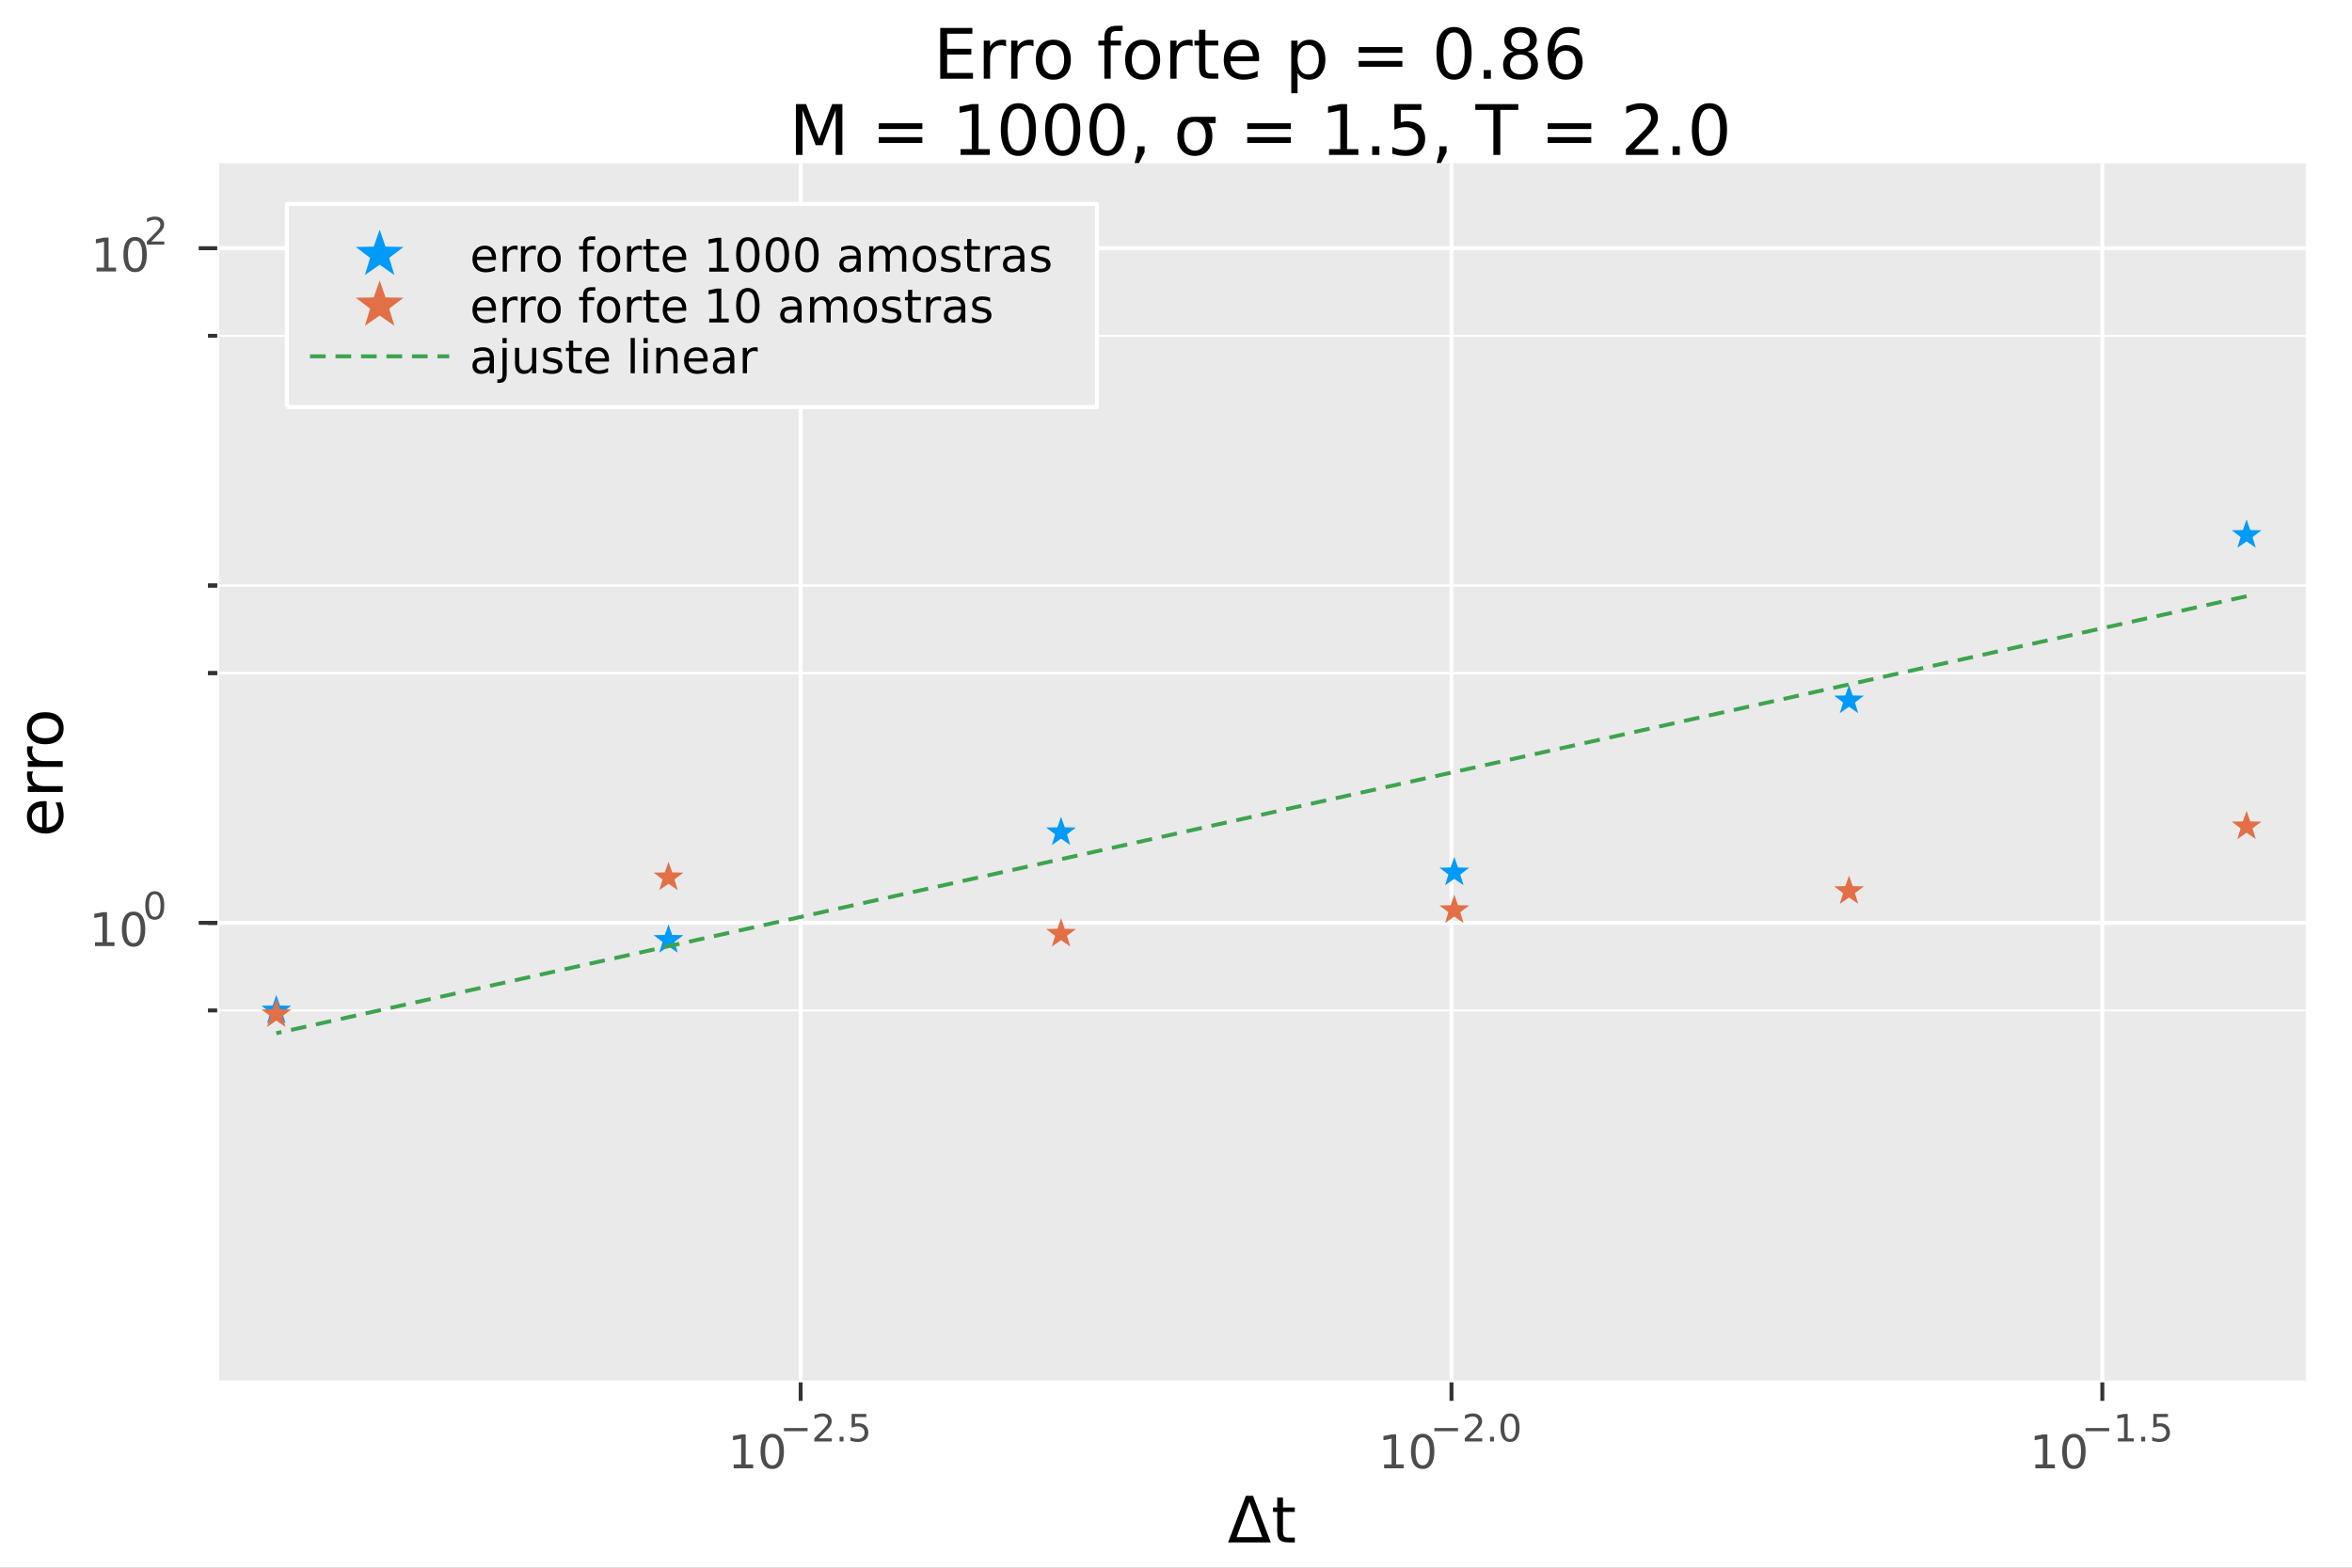 <?xml version="1.0" encoding="utf-8"?>
<svg xmlns="http://www.w3.org/2000/svg" xmlns:xlink="http://www.w3.org/1999/xlink" width="600" height="400" viewBox="0 0 2400 1600">
<rect x="0" y="0" width="2400" height="1600" fill="#808080" stroke="none"/>
<defs>
  <clipPath id="clip650">
    <rect x="0" y="0" width="2400" height="1600"/>
  </clipPath>
</defs>
<path clip-path="url(#clip650)" d="
M0 1600 L2400 1600 L2400 0 L0 0  Z
  " fill="#ffffff" fill-rule="evenodd" fill-opacity="1"/>
<defs>
  <clipPath id="clip651">
    <rect x="480" y="0" width="1681" height="1600"/>
  </clipPath>
</defs>
<path clip-path="url(#clip650)" d="
M221.637 1410.9 L2352.76 1410.9 L2352.76 166.672 L221.637 166.672  Z
  " fill="#eaeaea" fill-rule="evenodd" fill-opacity="1"/>
<defs>
  <clipPath id="clip652">
    <rect x="221" y="166" width="2132" height="1245"/>
  </clipPath>
</defs>
<polyline clip-path="url(#clip652)" style="stroke:#ffffff; stroke-linecap:butt; stroke-linejoin:round; stroke-width:4; stroke-opacity:1; fill:none" points="
  816.99,1410.9 816.99,166.672 
  "/>
<polyline clip-path="url(#clip652)" style="stroke:#ffffff; stroke-linecap:butt; stroke-linejoin:round; stroke-width:4; stroke-opacity:1; fill:none" points="
  1481.11,1410.9 1481.11,166.672 
  "/>
<polyline clip-path="url(#clip652)" style="stroke:#ffffff; stroke-linecap:butt; stroke-linejoin:round; stroke-width:4; stroke-opacity:1; fill:none" points="
  2145.23,1410.9 2145.23,166.672 
  "/>
<polyline clip-path="url(#clip650)" style="stroke:#ffffff; stroke-linecap:butt; stroke-linejoin:round; stroke-width:4; stroke-opacity:1; fill:none" points="
  221.637,1410.9 2352.76,1410.9 
  "/>
<polyline clip-path="url(#clip650)" style="stroke:#333333; stroke-linecap:butt; stroke-linejoin:round; stroke-width:4; stroke-opacity:1; fill:none" points="
  816.99,1410.9 816.99,1429.79 
  "/>
<polyline clip-path="url(#clip650)" style="stroke:#333333; stroke-linecap:butt; stroke-linejoin:round; stroke-width:4; stroke-opacity:1; fill:none" points="
  1481.11,1410.9 1481.11,1429.79 
  "/>
<polyline clip-path="url(#clip650)" style="stroke:#333333; stroke-linecap:butt; stroke-linejoin:round; stroke-width:4; stroke-opacity:1; fill:none" points="
  2145.23,1410.9 2145.23,1429.79 
  "/>
<path clip-path="url(#clip650)" d="M748.636 1494.62 L756.275 1494.62 L756.275 1468.26 L747.965 1469.92 L747.965 1465.66 L756.229 1464 L760.905 1464 L760.905 1494.62 L768.544 1494.62 L768.544 1498.56 L748.636 1498.56 L748.636 1494.62 Z" fill="#4c4c4c" fill-rule="evenodd" fill-opacity="1" /><path clip-path="url(#clip650)" d="M787.988 1467.08 Q784.377 1467.08 782.548 1470.64 Q780.743 1474.18 780.743 1481.31 Q780.743 1488.42 782.548 1491.98 Q784.377 1495.52 787.988 1495.52 Q791.622 1495.52 793.428 1491.98 Q795.256 1488.42 795.256 1481.31 Q795.256 1474.18 793.428 1470.64 Q791.622 1467.08 787.988 1467.08 M787.988 1463.37 Q793.798 1463.37 796.854 1467.98 Q799.932 1472.56 799.932 1481.31 Q799.932 1490.04 796.854 1494.64 Q793.798 1499.23 787.988 1499.23 Q782.178 1499.23 779.099 1494.64 Q776.044 1490.04 776.044 1481.31 Q776.044 1472.56 779.099 1467.98 Q782.178 1463.37 787.988 1463.37 Z" fill="#4c4c4c" fill-rule="evenodd" fill-opacity="1" /><path clip-path="url(#clip650)" d="M799.932 1457.47 L824.044 1457.47 L824.044 1460.67 L799.932 1460.67 L799.932 1457.47 Z" fill="#4c4c4c" fill-rule="evenodd" fill-opacity="1" /><path clip-path="url(#clip650)" d="M835.517 1467.95 L848.776 1467.95 L848.776 1471.15 L830.946 1471.15 L830.946 1467.95 Q833.109 1465.71 836.833 1461.95 Q840.576 1458.17 841.535 1457.08 Q843.359 1455.03 844.074 1453.62 Q844.808 1452.19 844.808 1450.82 Q844.808 1448.58 843.228 1447.17 Q841.667 1445.76 839.147 1445.76 Q837.36 1445.76 835.366 1446.38 Q833.391 1447 831.134 1448.26 L831.134 1444.42 Q833.429 1443.5 835.423 1443.03 Q837.416 1442.56 839.071 1442.56 Q843.435 1442.56 846.03 1444.74 Q848.626 1446.92 848.626 1450.57 Q848.626 1452.3 847.967 1453.86 Q847.328 1455.4 845.616 1457.51 Q845.146 1458.06 842.626 1460.67 Q840.106 1463.27 835.517 1467.95 Z" fill="#4c4c4c" fill-rule="evenodd" fill-opacity="1" /><path clip-path="url(#clip650)" d="M856.751 1466.37 L860.719 1466.37 L860.719 1471.15 L856.751 1471.15 L856.751 1466.37 Z" fill="#4c4c4c" fill-rule="evenodd" fill-opacity="1" /><path clip-path="url(#clip650)" d="M869.032 1443.07 L883.947 1443.07 L883.947 1446.26 L872.512 1446.26 L872.512 1453.15 Q873.339 1452.87 874.167 1452.73 Q874.994 1452.58 875.822 1452.58 Q880.524 1452.58 883.27 1455.16 Q886.015 1457.74 886.015 1462.14 Q886.015 1466.67 883.194 1469.19 Q880.373 1471.69 875.239 1471.69 Q873.471 1471.69 871.628 1471.39 Q869.803 1471.09 867.847 1470.49 L867.847 1466.67 Q869.54 1467.59 871.345 1468.04 Q873.151 1468.49 875.163 1468.49 Q878.417 1468.49 880.317 1466.78 Q882.216 1465.07 882.216 1462.14 Q882.216 1459.2 880.317 1457.49 Q878.417 1455.78 875.163 1455.78 Q873.64 1455.78 872.117 1456.12 Q870.612 1456.46 869.032 1457.17 L869.032 1443.07 Z" fill="#4c4c4c" fill-rule="evenodd" fill-opacity="1" /><path clip-path="url(#clip650)" d="M1412.35 1494.62 L1419.99 1494.62 L1419.99 1468.26 L1411.68 1469.92 L1411.68 1465.66 L1419.94 1464 L1424.62 1464 L1424.62 1494.62 L1432.26 1494.62 L1432.26 1498.56 L1412.35 1498.56 L1412.35 1494.62 Z" fill="#4c4c4c" fill-rule="evenodd" fill-opacity="1" /><path clip-path="url(#clip650)" d="M1451.7 1467.08 Q1448.09 1467.08 1446.26 1470.64 Q1444.46 1474.18 1444.46 1481.31 Q1444.46 1488.42 1446.26 1491.98 Q1448.09 1495.52 1451.7 1495.52 Q1455.34 1495.52 1457.14 1491.98 Q1458.97 1488.42 1458.97 1481.31 Q1458.97 1474.18 1457.14 1470.64 Q1455.34 1467.08 1451.7 1467.08 M1451.7 1463.37 Q1457.51 1463.37 1460.57 1467.98 Q1463.65 1472.56 1463.65 1481.31 Q1463.65 1490.04 1460.57 1494.64 Q1457.51 1499.23 1451.7 1499.23 Q1445.89 1499.23 1442.81 1494.64 Q1439.76 1490.04 1439.76 1481.31 Q1439.76 1472.56 1442.81 1467.98 Q1445.89 1463.37 1451.7 1463.37 Z" fill="#4c4c4c" fill-rule="evenodd" fill-opacity="1" /><path clip-path="url(#clip650)" d="M1463.65 1457.47 L1487.76 1457.47 L1487.76 1460.67 L1463.65 1460.67 L1463.65 1457.47 Z" fill="#4c4c4c" fill-rule="evenodd" fill-opacity="1" /><path clip-path="url(#clip650)" d="M1499.23 1467.95 L1512.49 1467.95 L1512.49 1471.15 L1494.66 1471.15 L1494.66 1467.95 Q1496.82 1465.71 1500.55 1461.95 Q1504.29 1458.17 1505.25 1457.08 Q1507.07 1455.03 1507.79 1453.62 Q1508.52 1452.19 1508.52 1450.82 Q1508.52 1448.58 1506.94 1447.17 Q1505.38 1445.76 1502.86 1445.76 Q1501.07 1445.76 1499.08 1446.38 Q1497.11 1447 1494.85 1448.26 L1494.85 1444.42 Q1497.14 1443.5 1499.14 1443.03 Q1501.13 1442.56 1502.79 1442.56 Q1507.15 1442.56 1509.74 1444.74 Q1512.34 1446.92 1512.34 1450.57 Q1512.34 1452.3 1511.68 1453.86 Q1511.04 1455.4 1509.33 1457.51 Q1508.86 1458.06 1506.34 1460.67 Q1503.82 1463.27 1499.23 1467.95 Z" fill="#4c4c4c" fill-rule="evenodd" fill-opacity="1" /><path clip-path="url(#clip650)" d="M1520.46 1466.37 L1524.43 1466.37 L1524.43 1471.15 L1520.46 1471.15 L1520.46 1466.37 Z" fill="#4c4c4c" fill-rule="evenodd" fill-opacity="1" /><path clip-path="url(#clip650)" d="M1540.83 1445.57 Q1537.9 1445.57 1536.41 1448.46 Q1534.95 1451.34 1534.95 1457.13 Q1534.95 1462.91 1536.41 1465.8 Q1537.9 1468.68 1540.83 1468.68 Q1543.79 1468.68 1545.25 1465.8 Q1546.74 1462.91 1546.74 1457.13 Q1546.74 1451.34 1545.25 1448.46 Q1543.79 1445.57 1540.83 1445.57 M1540.83 1442.56 Q1545.55 1442.56 1548.04 1446.3 Q1550.54 1450.03 1550.54 1457.13 Q1550.54 1464.22 1548.04 1467.97 Q1545.55 1471.69 1540.83 1471.69 Q1536.11 1471.69 1533.61 1467.97 Q1531.13 1464.22 1531.13 1457.13 Q1531.13 1450.03 1533.61 1446.3 Q1536.11 1442.56 1540.83 1442.56 Z" fill="#4c4c4c" fill-rule="evenodd" fill-opacity="1" /><path clip-path="url(#clip650)" d="M2076.87 1494.62 L2084.51 1494.62 L2084.51 1468.26 L2076.2 1469.92 L2076.2 1465.66 L2084.47 1464 L2089.14 1464 L2089.14 1494.62 L2096.78 1494.62 L2096.78 1498.56 L2076.87 1498.56 L2076.87 1494.62 Z" fill="#4c4c4c" fill-rule="evenodd" fill-opacity="1" /><path clip-path="url(#clip650)" d="M2116.23 1467.08 Q2112.61 1467.08 2110.79 1470.64 Q2108.98 1474.18 2108.98 1481.31 Q2108.98 1488.42 2110.79 1491.98 Q2112.61 1495.52 2116.23 1495.52 Q2119.86 1495.52 2121.66 1491.98 Q2123.49 1488.42 2123.49 1481.31 Q2123.49 1474.18 2121.66 1470.64 Q2119.86 1467.08 2116.23 1467.08 M2116.23 1463.37 Q2122.04 1463.37 2125.09 1467.98 Q2128.17 1472.56 2128.17 1481.31 Q2128.17 1490.04 2125.09 1494.64 Q2122.04 1499.23 2116.23 1499.23 Q2110.42 1499.23 2107.34 1494.64 Q2104.28 1490.04 2104.28 1481.31 Q2104.28 1472.56 2107.34 1467.98 Q2110.42 1463.37 2116.23 1463.37 Z" fill="#4c4c4c" fill-rule="evenodd" fill-opacity="1" /><path clip-path="url(#clip650)" d="M2128.17 1457.47 L2152.28 1457.47 L2152.28 1460.67 L2128.17 1460.67 L2128.17 1457.47 Z" fill="#4c4c4c" fill-rule="evenodd" fill-opacity="1" /><path clip-path="url(#clip650)" d="M2161.14 1467.95 L2167.35 1467.95 L2167.35 1446.53 L2160.59 1447.88 L2160.59 1444.42 L2167.31 1443.07 L2171.11 1443.07 L2171.11 1467.95 L2177.31 1467.95 L2177.31 1471.15 L2161.14 1471.15 L2161.14 1467.95 Z" fill="#4c4c4c" fill-rule="evenodd" fill-opacity="1" /><path clip-path="url(#clip650)" d="M2184.99 1466.37 L2188.96 1466.37 L2188.96 1471.15 L2184.99 1471.15 L2184.99 1466.37 Z" fill="#4c4c4c" fill-rule="evenodd" fill-opacity="1" /><path clip-path="url(#clip650)" d="M2197.27 1443.07 L2212.18 1443.07 L2212.18 1446.26 L2200.75 1446.26 L2200.75 1453.15 Q2201.58 1452.87 2202.4 1452.73 Q2203.23 1452.58 2204.06 1452.58 Q2208.76 1452.58 2211.51 1455.16 Q2214.25 1457.74 2214.25 1462.14 Q2214.25 1466.67 2211.43 1469.19 Q2208.61 1471.69 2203.48 1471.69 Q2201.71 1471.69 2199.86 1471.39 Q2198.04 1471.09 2196.08 1470.49 L2196.08 1466.67 Q2197.78 1467.59 2199.58 1468.04 Q2201.39 1468.49 2203.4 1468.49 Q2206.65 1468.49 2208.55 1466.78 Q2210.45 1465.07 2210.45 1462.14 Q2210.45 1459.2 2208.55 1457.49 Q2206.65 1455.78 2203.4 1455.78 Q2201.88 1455.78 2200.35 1456.12 Q2198.85 1456.46 2197.27 1457.17 L2197.27 1443.07 Z" fill="#4c4c4c" fill-rule="evenodd" fill-opacity="1" /><path clip-path="url(#clip650)" d="M1274.93 1533 L1261.88 1568.84 L1288.01 1568.84 L1274.93 1533 M1253.16 1574.19 L1271.3 1526.67 L1278.59 1526.67 L1296.7 1574.19 L1253.16 1574.19 Z" fill="#000000" fill-rule="evenodd" fill-opacity="1" /><path clip-path="url(#clip650)" d="M1309.17 1528.42 L1309.17 1538.54 L1321.24 1538.54 L1321.24 1543.09 L1309.17 1543.09 L1309.17 1562.44 Q1309.17 1566.8 1310.35 1568.04 Q1311.56 1569.28 1315.22 1569.28 L1321.24 1569.28 L1321.24 1574.19 L1315.22 1574.19 Q1308.44 1574.19 1305.86 1571.67 Q1303.29 1569.12 1303.29 1562.44 L1303.29 1543.09 L1298.99 1543.09 L1298.99 1538.54 L1303.29 1538.54 L1303.29 1528.42 L1309.17 1528.42 Z" fill="#000000" fill-rule="evenodd" fill-opacity="1" /><polyline clip-path="url(#clip652)" style="stroke:#ffffff; stroke-linecap:butt; stroke-linejoin:round; stroke-width:4; stroke-opacity:1; fill:none" points="
  221.637,941.87 2352.76,941.87 
  "/>
<polyline clip-path="url(#clip652)" style="stroke:#ffffff; stroke-linecap:butt; stroke-linejoin:round; stroke-width:4; stroke-opacity:1; fill:none" points="
  221.637,253.335 2352.76,253.335 
  "/>
<polyline clip-path="url(#clip652)" style="stroke:#ffffff; stroke-linecap:butt; stroke-linejoin:round; stroke-width:2; stroke-opacity:1; fill:none" points="
  221.637,1031.25 2352.76,1031.25 
  "/>
<polyline clip-path="url(#clip652)" style="stroke:#ffffff; stroke-linecap:butt; stroke-linejoin:round; stroke-width:2; stroke-opacity:1; fill:none" points="
  221.637,941.87 2352.76,941.87 
  "/>
<polyline clip-path="url(#clip652)" style="stroke:#ffffff; stroke-linecap:butt; stroke-linejoin:round; stroke-width:2; stroke-opacity:1; fill:none" points="
  221.637,941.87 2352.76,941.87 
  "/>
<polyline clip-path="url(#clip652)" style="stroke:#ffffff; stroke-linecap:butt; stroke-linejoin:round; stroke-width:2; stroke-opacity:1; fill:none" points="
  221.637,686.987 2352.76,686.987 
  "/>
<polyline clip-path="url(#clip652)" style="stroke:#ffffff; stroke-linecap:butt; stroke-linejoin:round; stroke-width:2; stroke-opacity:1; fill:none" points="
  221.637,686.987 2352.76,686.987 
  "/>
<polyline clip-path="url(#clip652)" style="stroke:#ffffff; stroke-linecap:butt; stroke-linejoin:round; stroke-width:2; stroke-opacity:1; fill:none" points="
  221.637,597.602 2352.76,597.602 
  "/>
<polyline clip-path="url(#clip652)" style="stroke:#ffffff; stroke-linecap:butt; stroke-linejoin:round; stroke-width:2; stroke-opacity:1; fill:none" points="
  221.637,597.602 2352.76,597.602 
  "/>
<polyline clip-path="url(#clip652)" style="stroke:#ffffff; stroke-linecap:butt; stroke-linejoin:round; stroke-width:2; stroke-opacity:1; fill:none" points="
  221.637,342.72 2352.76,342.72 
  "/>
<polyline clip-path="url(#clip650)" style="stroke:#ffffff; stroke-linecap:butt; stroke-linejoin:round; stroke-width:4; stroke-opacity:1; fill:none" points="
  221.637,1410.9 221.637,166.672 
  "/>
<polyline clip-path="url(#clip650)" style="stroke:#333333; stroke-linecap:butt; stroke-linejoin:round; stroke-width:4; stroke-opacity:1; fill:none" points="
  221.637,941.87 202.739,941.87 
  "/>
<polyline clip-path="url(#clip650)" style="stroke:#333333; stroke-linecap:butt; stroke-linejoin:round; stroke-width:4; stroke-opacity:1; fill:none" points="
  221.637,253.335 202.739,253.335 
  "/>
<polyline clip-path="url(#clip650)" style="stroke:#333333; stroke-linecap:butt; stroke-linejoin:round; stroke-width:4; stroke-opacity:1; fill:none" points="
  221.637,1031.25 212.188,1031.25 
  "/>
<polyline clip-path="url(#clip650)" style="stroke:#333333; stroke-linecap:butt; stroke-linejoin:round; stroke-width:4; stroke-opacity:1; fill:none" points="
  221.637,941.87 212.188,941.87 
  "/>
<polyline clip-path="url(#clip650)" style="stroke:#333333; stroke-linecap:butt; stroke-linejoin:round; stroke-width:4; stroke-opacity:1; fill:none" points="
  221.637,941.87 212.188,941.87 
  "/>
<polyline clip-path="url(#clip650)" style="stroke:#333333; stroke-linecap:butt; stroke-linejoin:round; stroke-width:4; stroke-opacity:1; fill:none" points="
  221.637,686.987 212.188,686.987 
  "/>
<polyline clip-path="url(#clip650)" style="stroke:#333333; stroke-linecap:butt; stroke-linejoin:round; stroke-width:4; stroke-opacity:1; fill:none" points="
  221.637,686.987 212.188,686.987 
  "/>
<polyline clip-path="url(#clip650)" style="stroke:#333333; stroke-linecap:butt; stroke-linejoin:round; stroke-width:4; stroke-opacity:1; fill:none" points="
  221.637,597.602 212.188,597.602 
  "/>
<polyline clip-path="url(#clip650)" style="stroke:#333333; stroke-linecap:butt; stroke-linejoin:round; stroke-width:4; stroke-opacity:1; fill:none" points="
  221.637,597.602 212.188,597.602 
  "/>
<polyline clip-path="url(#clip650)" style="stroke:#333333; stroke-linecap:butt; stroke-linejoin:round; stroke-width:4; stroke-opacity:1; fill:none" points="
  221.637,342.72 212.188,342.72 
  "/>
<path clip-path="url(#clip650)" d="M96.931 961.662 L104.57 961.662 L104.57 935.297 L96.26 936.963 L96.26 932.704 L104.524 931.037 L109.2 931.037 L109.2 961.662 L116.839 961.662 L116.839 965.597 L96.931 965.597 L96.931 961.662 Z" fill="#4c4c4c" fill-rule="evenodd" fill-opacity="1" /><path clip-path="url(#clip650)" d="M136.283 934.116 Q132.672 934.116 130.843 937.681 Q129.038 941.223 129.038 948.352 Q129.038 955.459 130.843 959.023 Q132.672 962.565 136.283 962.565 Q139.917 962.565 141.723 959.023 Q143.552 955.459 143.552 948.352 Q143.552 941.223 141.723 937.681 Q139.917 934.116 136.283 934.116 M136.283 930.412 Q142.093 930.412 145.149 935.019 Q148.227 939.602 148.227 948.352 Q148.227 957.079 145.149 961.685 Q142.093 966.269 136.283 966.269 Q130.473 966.269 127.394 961.685 Q124.339 957.079 124.339 948.352 Q124.339 939.602 127.394 935.019 Q130.473 930.412 136.283 930.412 Z" fill="#4c4c4c" fill-rule="evenodd" fill-opacity="1" /><path clip-path="url(#clip650)" d="M157.932 912.608 Q154.998 912.608 153.512 915.505 Q152.045 918.382 152.045 924.175 Q152.045 929.949 153.512 932.846 Q154.998 935.723 157.932 935.723 Q160.885 935.723 162.352 932.846 Q163.838 929.949 163.838 924.175 Q163.838 918.382 162.352 915.505 Q160.885 912.608 157.932 912.608 M157.932 909.599 Q162.653 909.599 165.136 913.342 Q167.637 917.066 167.637 924.175 Q167.637 931.266 165.136 935.009 Q162.653 938.732 157.932 938.732 Q153.212 938.732 150.71 935.009 Q148.227 931.266 148.227 924.175 Q148.227 917.066 150.71 913.342 Q153.212 909.599 157.932 909.599 Z" fill="#4c4c4c" fill-rule="evenodd" fill-opacity="1" /><path clip-path="url(#clip650)" d="M98.511 273.127 L106.15 273.127 L106.15 246.762 L97.84 248.428 L97.84 244.169 L106.104 242.502 L110.78 242.502 L110.78 273.127 L118.419 273.127 L118.419 277.062 L98.511 277.062 L98.511 273.127 Z" fill="#4c4c4c" fill-rule="evenodd" fill-opacity="1" /><path clip-path="url(#clip650)" d="M137.863 245.581 Q134.252 245.581 132.423 249.146 Q130.618 252.688 130.618 259.817 Q130.618 266.924 132.423 270.488 Q134.252 274.03 137.863 274.03 Q141.497 274.03 143.303 270.488 Q145.131 266.924 145.131 259.817 Q145.131 252.688 143.303 249.146 Q141.497 245.581 137.863 245.581 M137.863 241.877 Q143.673 241.877 146.729 246.484 Q149.807 251.067 149.807 259.817 Q149.807 268.544 146.729 273.15 Q143.673 277.734 137.863 277.734 Q132.053 277.734 128.974 273.15 Q125.919 268.544 125.919 259.817 Q125.919 251.067 128.974 246.484 Q132.053 241.877 137.863 241.877 Z" fill="#4c4c4c" fill-rule="evenodd" fill-opacity="1" /><path clip-path="url(#clip650)" d="M154.378 246.455 L167.637 246.455 L167.637 249.652 L149.807 249.652 L149.807 246.455 Q151.97 244.217 155.694 240.455 Q159.437 236.675 160.396 235.584 Q162.22 233.534 162.935 232.123 Q163.669 230.694 163.669 229.321 Q163.669 227.083 162.089 225.672 Q160.528 224.262 158.008 224.262 Q156.221 224.262 154.227 224.882 Q152.252 225.503 149.995 226.763 L149.995 222.926 Q152.29 222.005 154.284 221.534 Q156.277 221.064 157.932 221.064 Q162.296 221.064 164.891 223.246 Q167.487 225.428 167.487 229.076 Q167.487 230.807 166.828 232.368 Q166.189 233.91 164.477 236.016 Q164.007 236.562 161.487 239.176 Q158.967 241.772 154.378 246.455 Z" fill="#4c4c4c" fill-rule="evenodd" fill-opacity="1" /><path clip-path="url(#clip650)" d="M44.716 817.669 L47.581 817.669 L47.581 844.596 Q53.628 844.214 56.811 840.967 Q59.962 837.689 59.962 831.864 Q59.962 828.49 59.134 825.339 Q58.307 822.157 56.652 819.037 L62.19 819.037 Q63.527 822.188 64.227 825.499 Q64.927 828.809 64.927 832.214 Q64.927 840.744 59.962 845.742 Q54.997 850.707 46.53 850.707 Q37.777 850.707 32.653 845.996 Q27.497 841.254 27.497 833.233 Q27.497 826.04 32.144 821.87 Q36.759 817.669 44.716 817.669 M42.997 823.525 Q38.191 823.589 35.327 826.231 Q32.462 828.841 32.462 833.169 Q32.462 838.071 35.231 841.031 Q38 843.959 43.029 844.405 L42.997 823.525 Z" fill="#000000" fill-rule="evenodd" fill-opacity="1" /><path clip-path="url(#clip650)" d="M33.831 787.4 Q33.258 788.387 33.003 789.564 Q32.717 790.71 32.717 792.11 Q32.717 797.076 35.963 799.749 Q39.178 802.391 45.225 802.391 L64.004 802.391 L64.004 808.279 L28.356 808.279 L28.356 802.391 L33.894 802.391 Q30.648 800.545 29.088 797.585 Q27.497 794.625 27.497 790.392 Q27.497 789.787 27.592 789.055 Q27.656 788.323 27.815 787.432 L33.831 787.4 Z" fill="#000000" fill-rule="evenodd" fill-opacity="1" /><path clip-path="url(#clip650)" d="M33.831 761.746 Q33.258 762.733 33.003 763.91 Q32.717 765.056 32.717 766.457 Q32.717 771.422 35.963 774.096 Q39.178 776.737 45.225 776.737 L64.004 776.737 L64.004 782.626 L28.356 782.626 L28.356 776.737 L33.894 776.737 Q30.648 774.891 29.088 771.931 Q27.497 768.971 27.497 764.738 Q27.497 764.133 27.592 763.401 Q27.656 762.669 27.815 761.778 L33.831 761.746 Z" fill="#000000" fill-rule="evenodd" fill-opacity="1" /><path clip-path="url(#clip650)" d="M32.462 743.222 Q32.462 747.932 36.154 750.67 Q39.815 753.407 46.212 753.407 Q52.609 753.407 56.302 750.702 Q59.962 747.964 59.962 743.222 Q59.962 738.543 56.27 735.806 Q52.578 733.069 46.212 733.069 Q39.878 733.069 36.186 735.806 Q32.462 738.543 32.462 743.222 M27.497 743.222 Q27.497 735.583 32.462 731.222 Q37.427 726.862 46.212 726.862 Q54.965 726.862 59.962 731.222 Q64.927 735.583 64.927 743.222 Q64.927 750.893 59.962 755.253 Q54.965 759.582 46.212 759.582 Q37.427 759.582 32.462 755.253 Q27.497 750.893 27.497 743.222 Z" fill="#000000" fill-rule="evenodd" fill-opacity="1" /><path clip-path="url(#clip650)" d="M959.438 28.512 L992.215 28.512 L992.215 34.415 L966.452 34.415 L966.452 49.762 L991.139 49.762 L991.139 55.665 L966.452 55.665 L966.452 74.449 L992.84 74.449 L992.84 80.352 L959.438 80.352 L959.438 28.512 Z" fill="#000000" fill-rule="evenodd" fill-opacity="1" /><path clip-path="url(#clip650)" d="M1026.62 47.435 Q1025.55 46.81 1024.26 46.533 Q1023.01 46.22 1021.49 46.22 Q1016.07 46.22 1013.15 49.762 Q1010.27 53.269 1010.27 59.866 L1010.27 80.352 L1003.85 80.352 L1003.85 41.463 L1010.27 41.463 L1010.27 47.505 Q1012.28 43.963 1015.51 42.262 Q1018.74 40.526 1023.36 40.526 Q1024.02 40.526 1024.82 40.63 Q1025.62 40.699 1026.59 40.873 L1026.62 47.435 Z" fill="#000000" fill-rule="evenodd" fill-opacity="1" /><path clip-path="url(#clip650)" d="M1054.61 47.435 Q1053.53 46.81 1052.25 46.533 Q1051 46.22 1049.47 46.22 Q1044.06 46.22 1041.14 49.762 Q1038.26 53.269 1038.26 59.866 L1038.26 80.352 L1031.83 80.352 L1031.83 41.463 L1038.26 41.463 L1038.26 47.505 Q1040.27 43.963 1043.5 42.262 Q1046.73 40.526 1051.35 40.526 Q1052.01 40.526 1052.81 40.63 Q1053.6 40.699 1054.58 40.873 L1054.61 47.435 Z" fill="#000000" fill-rule="evenodd" fill-opacity="1" /><path clip-path="url(#clip650)" d="M1074.82 45.943 Q1069.68 45.943 1066.69 49.97 Q1063.71 53.963 1063.71 60.942 Q1063.71 67.921 1066.66 71.949 Q1069.65 75.942 1074.82 75.942 Q1079.92 75.942 1082.91 71.915 Q1085.9 67.887 1085.9 60.942 Q1085.9 54.033 1082.91 50.005 Q1079.92 45.943 1074.82 45.943 M1074.82 40.526 Q1083.15 40.526 1087.91 45.943 Q1092.67 51.359 1092.67 60.942 Q1092.67 70.491 1087.91 75.942 Q1083.15 81.359 1074.82 81.359 Q1066.45 81.359 1061.69 75.942 Q1056.97 70.491 1056.97 60.942 Q1056.97 51.359 1061.69 45.943 Q1066.45 40.526 1074.82 40.526 Z" fill="#000000" fill-rule="evenodd" fill-opacity="1" /><path clip-path="url(#clip650)" d="M1145.55 26.325 L1145.55 31.637 L1139.44 31.637 Q1136 31.637 1134.65 33.026 Q1133.33 34.415 1133.33 38.026 L1133.33 41.463 L1143.85 41.463 L1143.85 46.429 L1133.33 46.429 L1133.33 80.352 L1126.9 80.352 L1126.9 46.429 L1120.79 46.429 L1120.79 41.463 L1126.9 41.463 L1126.9 38.755 Q1126.9 32.262 1129.92 29.311 Q1132.94 26.325 1139.51 26.325 L1145.55 26.325 Z" fill="#000000" fill-rule="evenodd" fill-opacity="1" /><path clip-path="url(#clip650)" d="M1165.96 45.943 Q1160.83 45.943 1157.84 49.97 Q1154.85 53.963 1154.85 60.942 Q1154.85 67.921 1157.8 71.949 Q1160.79 75.942 1165.96 75.942 Q1171.07 75.942 1174.05 71.915 Q1177.04 67.887 1177.04 60.942 Q1177.04 54.033 1174.05 50.005 Q1171.07 45.943 1165.96 45.943 M1165.96 40.526 Q1174.3 40.526 1179.05 45.943 Q1183.81 51.359 1183.81 60.942 Q1183.81 70.491 1179.05 75.942 Q1174.3 81.359 1165.96 81.359 Q1157.6 81.359 1152.84 75.942 Q1148.12 70.491 1148.12 60.942 Q1148.12 51.359 1152.84 45.943 Q1157.6 40.526 1165.96 40.526 Z" fill="#000000" fill-rule="evenodd" fill-opacity="1" /><path clip-path="url(#clip650)" d="M1216.94 47.435 Q1215.86 46.81 1214.58 46.533 Q1213.33 46.22 1211.8 46.22 Q1206.38 46.22 1203.46 49.762 Q1200.58 53.269 1200.58 59.866 L1200.58 80.352 L1194.16 80.352 L1194.16 41.463 L1200.58 41.463 L1200.58 47.505 Q1202.6 43.963 1205.83 42.262 Q1209.05 40.526 1213.67 40.526 Q1214.33 40.526 1215.13 40.63 Q1215.93 40.699 1216.9 40.873 L1216.94 47.435 Z" fill="#000000" fill-rule="evenodd" fill-opacity="1" /><path clip-path="url(#clip650)" d="M1229.96 30.422 L1229.96 41.463 L1243.12 41.463 L1243.12 46.429 L1229.96 46.429 L1229.96 67.54 Q1229.96 72.296 1231.24 73.651 Q1232.56 75.005 1236.55 75.005 L1243.12 75.005 L1243.12 80.352 L1236.55 80.352 Q1229.16 80.352 1226.35 77.609 Q1223.53 74.831 1223.53 67.54 L1223.53 46.429 L1218.85 46.429 L1218.85 41.463 L1223.53 41.463 L1223.53 30.422 L1229.96 30.422 Z" fill="#000000" fill-rule="evenodd" fill-opacity="1" /><path clip-path="url(#clip650)" d="M1284.78 59.31 L1284.78 62.435 L1255.41 62.435 Q1255.83 69.033 1259.37 72.505 Q1262.94 75.942 1269.3 75.942 Q1272.98 75.942 1276.42 75.04 Q1279.89 74.137 1283.29 72.331 L1283.29 78.373 Q1279.85 79.831 1276.24 80.595 Q1272.63 81.359 1268.92 81.359 Q1259.61 81.359 1254.16 75.942 Q1248.74 70.526 1248.74 61.29 Q1248.74 51.741 1253.88 46.151 Q1259.05 40.526 1267.8 40.526 Q1275.65 40.526 1280.2 45.595 Q1284.78 50.63 1284.78 59.31 M1278.39 57.435 Q1278.33 52.192 1275.44 49.067 Q1272.6 45.943 1267.87 45.943 Q1262.53 45.943 1259.3 48.963 Q1256.1 51.984 1255.62 57.47 L1278.39 57.435 Z" fill="#000000" fill-rule="evenodd" fill-opacity="1" /><path clip-path="url(#clip650)" d="M1324.05 74.519 L1324.05 95.144 L1317.63 95.144 L1317.63 41.463 L1324.05 41.463 L1324.05 47.366 Q1326.07 43.894 1329.12 42.227 Q1332.21 40.526 1336.48 40.526 Q1343.57 40.526 1347.98 46.151 Q1352.42 51.776 1352.42 60.942 Q1352.42 70.109 1347.98 75.734 Q1343.57 81.359 1336.48 81.359 Q1332.21 81.359 1329.12 79.692 Q1326.07 77.991 1324.05 74.519 M1345.79 60.942 Q1345.79 53.894 1342.87 49.901 Q1339.99 45.873 1334.92 45.873 Q1329.85 45.873 1326.94 49.901 Q1324.05 53.894 1324.05 60.942 Q1324.05 67.991 1326.94 72.019 Q1329.85 76.012 1334.92 76.012 Q1339.99 76.012 1342.87 72.019 Q1345.79 67.991 1345.79 60.942 Z" fill="#000000" fill-rule="evenodd" fill-opacity="1" /><path clip-path="url(#clip650)" d="M1386.45 48.06 L1430.96 48.06 L1430.96 53.894 L1386.45 53.894 L1386.45 48.06 M1386.45 62.227 L1430.96 62.227 L1430.96 68.13 L1386.45 68.13 L1386.45 62.227 Z" fill="#000000" fill-rule="evenodd" fill-opacity="1" /><path clip-path="url(#clip650)" d="M1483.71 33.13 Q1478.29 33.13 1475.55 38.477 Q1472.84 43.79 1472.84 54.484 Q1472.84 65.144 1475.55 70.491 Q1478.29 75.803 1483.71 75.803 Q1489.16 75.803 1491.87 70.491 Q1494.61 65.144 1494.61 54.484 Q1494.61 43.79 1491.87 38.477 Q1489.16 33.13 1483.71 33.13 M1483.71 27.575 Q1492.42 27.575 1497 34.484 Q1501.62 41.359 1501.62 54.484 Q1501.62 67.574 1497 74.484 Q1492.42 81.359 1483.71 81.359 Q1474.99 81.359 1470.37 74.484 Q1465.79 67.574 1465.79 54.484 Q1465.79 41.359 1470.37 34.484 Q1474.99 27.575 1483.71 27.575 Z" fill="#000000" fill-rule="evenodd" fill-opacity="1" /><path clip-path="url(#clip650)" d="M1513.95 71.533 L1521.28 71.533 L1521.28 80.352 L1513.95 80.352 L1513.95 71.533 Z" fill="#000000" fill-rule="evenodd" fill-opacity="1" /><path clip-path="url(#clip650)" d="M1551.55 55.734 Q1546.55 55.734 1543.67 58.408 Q1540.82 61.081 1540.82 65.769 Q1540.82 70.456 1543.67 73.13 Q1546.55 75.803 1551.55 75.803 Q1556.55 75.803 1559.43 73.13 Q1562.32 70.421 1562.32 65.769 Q1562.32 61.081 1559.43 58.408 Q1556.59 55.734 1551.55 55.734 M1544.54 52.748 Q1540.03 51.637 1537.49 48.547 Q1534.99 45.456 1534.99 41.012 Q1534.99 34.797 1539.4 31.186 Q1543.84 27.575 1551.55 27.575 Q1559.3 27.575 1563.71 31.186 Q1568.12 34.797 1568.12 41.012 Q1568.12 45.456 1565.58 48.547 Q1563.08 51.637 1558.6 52.748 Q1563.67 53.928 1566.48 57.366 Q1569.33 60.803 1569.33 65.769 Q1569.33 73.303 1564.71 77.331 Q1560.13 81.359 1551.55 81.359 Q1542.98 81.359 1538.36 77.331 Q1533.78 73.303 1533.78 65.769 Q1533.78 60.803 1536.62 57.366 Q1539.47 53.928 1544.54 52.748 M1541.97 41.672 Q1541.97 45.699 1544.47 47.956 Q1547 50.213 1551.55 50.213 Q1556.07 50.213 1558.6 47.956 Q1561.17 45.699 1561.17 41.672 Q1561.17 37.644 1558.6 35.387 Q1556.07 33.13 1551.55 33.13 Q1547 33.13 1544.47 35.387 Q1541.97 37.644 1541.97 41.672 Z" fill="#000000" fill-rule="evenodd" fill-opacity="1" /><path clip-path="url(#clip650)" d="M1597.66 51.637 Q1592.94 51.637 1590.16 54.866 Q1587.42 58.095 1587.42 63.72 Q1587.42 69.31 1590.16 72.574 Q1592.94 75.803 1597.66 75.803 Q1602.39 75.803 1605.13 72.574 Q1607.91 69.31 1607.91 63.72 Q1607.91 58.095 1605.13 54.866 Q1602.39 51.637 1597.66 51.637 M1611.59 29.658 L1611.59 36.047 Q1608.95 34.797 1606.24 34.137 Q1603.57 33.477 1600.93 33.477 Q1593.98 33.477 1590.3 38.165 Q1586.66 42.852 1586.14 52.331 Q1588.18 49.31 1591.27 47.713 Q1594.36 46.081 1598.08 46.081 Q1605.89 46.081 1610.41 50.838 Q1614.96 55.56 1614.96 63.72 Q1614.96 71.706 1610.23 76.533 Q1605.51 81.359 1597.66 81.359 Q1588.67 81.359 1583.91 74.484 Q1579.16 67.574 1579.16 54.484 Q1579.16 42.193 1584.99 34.901 Q1590.82 27.575 1600.65 27.575 Q1603.29 27.575 1605.96 28.095 Q1608.67 28.616 1611.59 29.658 Z" fill="#000000" fill-rule="evenodd" fill-opacity="1" /><path clip-path="url(#clip650)" d="M812.147 106.272 L822.598 106.272 L835.827 141.55 L849.126 106.272 L859.577 106.272 L859.577 158.112 L852.737 158.112 L852.737 112.591 L839.369 148.147 L832.32 148.147 L818.952 112.591 L818.952 158.112 L812.147 158.112 L812.147 106.272 Z" fill="#000000" fill-rule="evenodd" fill-opacity="1" /><path clip-path="url(#clip650)" d="M896.66 125.821 L941.174 125.821 L941.174 131.654 L896.66 131.654 L896.66 125.821 M896.66 139.987 L941.174 139.987 L941.174 145.89 L896.66 145.89 L896.66 139.987 Z" fill="#000000" fill-rule="evenodd" fill-opacity="1" /><path clip-path="url(#clip650)" d="M980.132 152.209 L991.59 152.209 L991.59 112.661 L979.125 115.161 L979.125 108.772 L991.521 106.272 L998.535 106.272 L998.535 152.209 L1009.99 152.209 L1009.99 158.112 L980.132 158.112 L980.132 152.209 Z" fill="#000000" fill-rule="evenodd" fill-opacity="1" /><path clip-path="url(#clip650)" d="M1039.16 110.89 Q1033.74 110.89 1031 116.237 Q1028.29 121.55 1028.29 132.244 Q1028.29 142.904 1031 148.251 Q1033.74 153.563 1039.16 153.563 Q1044.61 153.563 1047.32 148.251 Q1050.06 142.904 1050.06 132.244 Q1050.06 121.55 1047.32 116.237 Q1044.61 110.89 1039.16 110.89 M1039.16 105.335 Q1047.87 105.335 1052.46 112.244 Q1057.08 119.119 1057.08 132.244 Q1057.08 145.334 1052.46 152.244 Q1047.87 159.119 1039.16 159.119 Q1030.44 159.119 1025.83 152.244 Q1021.24 145.334 1021.24 132.244 Q1021.24 119.119 1025.83 112.244 Q1030.44 105.335 1039.16 105.335 Z" fill="#000000" fill-rule="evenodd" fill-opacity="1" /><path clip-path="url(#clip650)" d="M1084.4 110.89 Q1078.99 110.89 1076.24 116.237 Q1073.53 121.55 1073.53 132.244 Q1073.53 142.904 1076.24 148.251 Q1078.99 153.563 1084.4 153.563 Q1089.85 153.563 1092.56 148.251 Q1095.31 142.904 1095.31 132.244 Q1095.31 121.55 1092.56 116.237 Q1089.85 110.89 1084.4 110.89 M1084.4 105.335 Q1093.12 105.335 1097.7 112.244 Q1102.32 119.119 1102.32 132.244 Q1102.32 145.334 1097.7 152.244 Q1093.12 159.119 1084.4 159.119 Q1075.69 159.119 1071.07 152.244 Q1066.49 145.334 1066.49 132.244 Q1066.49 119.119 1071.07 112.244 Q1075.69 105.335 1084.4 105.335 Z" fill="#000000" fill-rule="evenodd" fill-opacity="1" /><path clip-path="url(#clip650)" d="M1129.65 110.89 Q1124.23 110.89 1121.49 116.237 Q1118.78 121.55 1118.78 132.244 Q1118.78 142.904 1121.49 148.251 Q1124.23 153.563 1129.65 153.563 Q1135.1 153.563 1137.8 148.251 Q1140.55 142.904 1140.55 132.244 Q1140.55 121.55 1137.8 116.237 Q1135.1 110.89 1129.65 110.89 M1129.65 105.335 Q1138.36 105.335 1142.94 112.244 Q1147.56 119.119 1147.56 132.244 Q1147.56 145.334 1142.94 152.244 Q1138.36 159.119 1129.65 159.119 Q1120.93 159.119 1116.31 152.244 Q1111.73 145.334 1111.73 132.244 Q1111.73 119.119 1116.31 112.244 Q1120.93 105.335 1129.65 105.335 Z" fill="#000000" fill-rule="evenodd" fill-opacity="1" /><path clip-path="url(#clip650)" d="M1160.62 149.293 L1167.94 149.293 L1167.94 155.265 L1162.25 166.376 L1157.77 166.376 L1160.62 155.265 L1160.62 149.293 Z" fill="#000000" fill-rule="evenodd" fill-opacity="1" /><path clip-path="url(#clip650)" d="M1219.26 124.293 Q1213.99 124.293 1211.14 128.112 Q1208.15 132.105 1208.15 138.702 Q1208.15 145.682 1211.1 149.709 Q1214.09 153.702 1219.26 153.702 Q1224.37 153.702 1227.35 149.675 Q1230.34 145.647 1230.34 138.702 Q1230.34 132.348 1227.35 128.112 Q1224.61 124.293 1219.26 124.293 M1219.26 119.223 L1240.48 119.223 L1240.48 125.612 L1233.33 125.612 Q1237.11 131.029 1237.11 138.702 Q1237.11 148.251 1232.35 153.668 Q1227.6 159.119 1219.26 159.119 Q1210.89 159.119 1206.17 153.668 Q1201.42 148.251 1201.42 138.702 Q1201.42 129.084 1206.17 123.702 Q1210.1 119.223 1219.26 119.223 Z" fill="#000000" fill-rule="evenodd" fill-opacity="1" /><path clip-path="url(#clip650)" d="M1272.7 125.821 L1317.21 125.821 L1317.21 131.654 L1272.7 131.654 L1272.7 125.821 M1272.7 139.987 L1317.21 139.987 L1317.21 145.89 L1272.7 145.89 L1272.7 139.987 Z" fill="#000000" fill-rule="evenodd" fill-opacity="1" /><path clip-path="url(#clip650)" d="M1356.17 152.209 L1367.63 152.209 L1367.63 112.661 L1355.16 115.161 L1355.16 108.772 L1367.56 106.272 L1374.57 106.272 L1374.57 152.209 L1386.03 152.209 L1386.03 158.112 L1356.17 158.112 L1356.17 152.209 Z" fill="#000000" fill-rule="evenodd" fill-opacity="1" /><path clip-path="url(#clip650)" d="M1400.2 149.293 L1407.53 149.293 L1407.53 158.112 L1400.2 158.112 L1400.2 149.293 Z" fill="#000000" fill-rule="evenodd" fill-opacity="1" /><path clip-path="url(#clip650)" d="M1422.87 106.272 L1450.41 106.272 L1450.41 112.175 L1429.3 112.175 L1429.3 124.883 Q1430.82 124.362 1432.35 124.119 Q1433.88 123.841 1435.41 123.841 Q1444.09 123.841 1449.16 128.598 Q1454.23 133.355 1454.23 141.48 Q1454.23 149.848 1449.02 154.501 Q1443.81 159.119 1434.33 159.119 Q1431.07 159.119 1427.66 158.563 Q1424.3 158.008 1420.69 156.897 L1420.69 149.848 Q1423.81 151.55 1427.14 152.383 Q1430.48 153.216 1434.19 153.216 Q1440.2 153.216 1443.71 150.056 Q1447.21 146.897 1447.21 141.48 Q1447.21 136.064 1443.71 132.904 Q1440.2 129.744 1434.19 129.744 Q1431.38 129.744 1428.57 130.369 Q1425.79 130.994 1422.87 132.314 L1422.87 106.272 Z" fill="#000000" fill-rule="evenodd" fill-opacity="1" /><path clip-path="url(#clip650)" d="M1468.78 149.293 L1476.1 149.293 L1476.1 155.265 L1470.41 166.376 L1465.93 166.376 L1468.78 155.265 L1468.78 149.293 Z" fill="#000000" fill-rule="evenodd" fill-opacity="1" /><path clip-path="url(#clip650)" d="M1505.44 106.272 L1549.3 106.272 L1549.3 112.175 L1530.89 112.175 L1530.89 158.112 L1523.84 158.112 L1523.84 112.175 L1505.44 112.175 L1505.44 106.272 Z" fill="#000000" fill-rule="evenodd" fill-opacity="1" /><path clip-path="url(#clip650)" d="M1579.23 125.821 L1623.74 125.821 L1623.74 131.654 L1579.23 131.654 L1579.23 125.821 M1579.23 139.987 L1623.74 139.987 L1623.74 145.89 L1579.23 145.89 L1579.23 139.987 Z" fill="#000000" fill-rule="evenodd" fill-opacity="1" /><path clip-path="url(#clip650)" d="M1667.52 152.209 L1692 152.209 L1692 158.112 L1659.09 158.112 L1659.09 152.209 Q1663.08 148.077 1669.95 141.133 Q1676.86 134.154 1678.64 132.14 Q1682 128.355 1683.32 125.751 Q1684.68 123.112 1684.68 120.577 Q1684.68 116.446 1681.76 113.841 Q1678.88 111.237 1674.23 111.237 Q1670.93 111.237 1667.25 112.383 Q1663.6 113.529 1659.43 115.855 L1659.43 108.772 Q1663.67 107.071 1667.35 106.203 Q1671.03 105.335 1674.09 105.335 Q1682.14 105.335 1686.93 109.362 Q1691.73 113.39 1691.73 120.126 Q1691.73 123.321 1690.51 126.202 Q1689.33 129.05 1686.17 132.939 Q1685.3 133.945 1680.65 138.772 Q1676 143.563 1667.52 152.209 Z" fill="#000000" fill-rule="evenodd" fill-opacity="1" /><path clip-path="url(#clip650)" d="M1706.73 149.293 L1714.05 149.293 L1714.05 158.112 L1706.73 158.112 L1706.73 149.293 Z" fill="#000000" fill-rule="evenodd" fill-opacity="1" /><path clip-path="url(#clip650)" d="M1744.33 110.89 Q1738.91 110.89 1736.17 116.237 Q1733.46 121.55 1733.46 132.244 Q1733.46 142.904 1736.17 148.251 Q1738.91 153.563 1744.33 153.563 Q1749.78 153.563 1752.49 148.251 Q1755.23 142.904 1755.23 132.244 Q1755.23 121.55 1752.49 116.237 Q1749.78 110.89 1744.33 110.89 M1744.33 105.335 Q1753.04 105.335 1757.63 112.244 Q1762.25 119.119 1762.25 132.244 Q1762.25 145.334 1757.63 152.244 Q1753.04 159.119 1744.33 159.119 Q1735.61 159.119 1731 152.244 Q1726.41 145.334 1726.41 132.244 Q1726.41 119.119 1731 112.244 Q1735.61 105.335 1744.33 105.335 Z" fill="#000000" fill-rule="evenodd" fill-opacity="1" /><path clip-path="url(#clip652)" d="M2292.44 530.154 L2288.68 540.97 L2277.23 541.21 L2286.36 548.138 L2283.03 559.098 L2292.44 552.554 L2301.85 559.098 L2298.52 548.138 L2307.66 541.21 L2296.2 540.97 L2292.44 530.154 Z" fill="#009af9" fill-rule="evenodd" fill-opacity="1" stroke="#000000" stroke-opacity="1" stroke-width="0"/>
<path clip-path="url(#clip652)" d="M1886.75 698.955 L1882.99 709.771 L1871.53 710.011 L1880.67 716.939 L1877.34 727.899 L1886.75 721.355 L1896.15 727.899 L1892.83 716.939 L1901.96 710.011 L1890.51 709.771 L1886.75 698.955 Z" fill="#009af9" fill-rule="evenodd" fill-opacity="1" stroke="#000000" stroke-opacity="1" stroke-width="0"/>
<path clip-path="url(#clip652)" d="M1484 874.551 L1480.24 885.367 L1468.78 885.607 L1477.92 892.535 L1474.59 903.495 L1484 896.951 L1493.41 903.495 L1490.08 892.535 L1499.22 885.607 L1487.76 885.367 L1484 874.551 Z" fill="#009af9" fill-rule="evenodd" fill-opacity="1" stroke="#000000" stroke-opacity="1" stroke-width="0"/>
<path clip-path="url(#clip652)" d="M1082.71 833.551 L1078.95 844.367 L1067.5 844.607 L1076.63 851.535 L1073.31 862.495 L1082.71 855.951 L1092.12 862.495 L1088.79 851.535 L1097.93 844.607 L1086.47 844.367 L1082.71 833.551 Z" fill="#009af9" fill-rule="evenodd" fill-opacity="1" stroke="#000000" stroke-opacity="1" stroke-width="0"/>
<path clip-path="url(#clip652)" d="M682.152 943.378 L678.392 954.194 L666.936 954.434 L676.072 961.362 L672.744 972.322 L682.152 965.778 L691.56 972.322 L688.232 961.362 L697.368 954.434 L685.912 954.194 L682.152 943.378 Z" fill="#009af9" fill-rule="evenodd" fill-opacity="1" stroke="#000000" stroke-opacity="1" stroke-width="0"/>
<path clip-path="url(#clip652)" d="M281.952 1015.42 L278.192 1026.23 L266.736 1026.47 L275.872 1033.4 L272.544 1044.36 L281.952 1037.82 L291.36 1044.36 L288.032 1033.4 L297.168 1026.47 L285.712 1026.23 L281.952 1015.42 Z" fill="#009af9" fill-rule="evenodd" fill-opacity="1" stroke="#000000" stroke-opacity="1" stroke-width="0"/>
<path clip-path="url(#clip652)" d="M2292.44 827.492 L2288.68 838.308 L2277.23 838.548 L2286.36 845.476 L2283.03 856.436 L2292.44 849.892 L2301.85 856.436 L2298.52 845.476 L2307.66 838.548 L2296.2 838.308 L2292.44 827.492 Z" fill="#e26f46" fill-rule="evenodd" fill-opacity="1" stroke="#000000" stroke-opacity="1" stroke-width="0"/>
<path clip-path="url(#clip652)" d="M1886.75 893.576 L1882.99 904.392 L1871.53 904.632 L1880.67 911.56 L1877.34 922.52 L1886.75 915.976 L1896.15 922.52 L1892.83 911.56 L1901.96 904.632 L1890.51 904.392 L1886.75 893.576 Z" fill="#e26f46" fill-rule="evenodd" fill-opacity="1" stroke="#000000" stroke-opacity="1" stroke-width="0"/>
<path clip-path="url(#clip652)" d="M1484 913.051 L1480.24 923.867 L1468.78 924.107 L1477.92 931.035 L1474.59 941.995 L1484 935.451 L1493.41 941.995 L1490.08 931.035 L1499.22 924.107 L1487.76 923.867 L1484 913.051 Z" fill="#e26f46" fill-rule="evenodd" fill-opacity="1" stroke="#000000" stroke-opacity="1" stroke-width="0"/>
<path clip-path="url(#clip652)" d="M1082.71 937.134 L1078.95 947.95 L1067.5 948.19 L1076.63 955.118 L1073.31 966.078 L1082.71 959.534 L1092.12 966.078 L1088.79 955.118 L1097.93 948.19 L1086.47 947.95 L1082.71 937.134 Z" fill="#e26f46" fill-rule="evenodd" fill-opacity="1" stroke="#000000" stroke-opacity="1" stroke-width="0"/>
<path clip-path="url(#clip652)" d="M682.152 879.562 L678.392 890.378 L666.936 890.618 L676.072 897.546 L672.744 908.506 L682.152 901.962 L691.56 908.506 L688.232 897.546 L697.368 890.618 L685.912 890.378 L682.152 879.562 Z" fill="#e26f46" fill-rule="evenodd" fill-opacity="1" stroke="#000000" stroke-opacity="1" stroke-width="0"/>
<path clip-path="url(#clip652)" d="M281.952 1019.24 L278.192 1030.06 L266.736 1030.3 L275.872 1037.22 L272.544 1048.18 L281.952 1041.64 L291.36 1048.18 L288.032 1037.22 L297.168 1030.3 L285.712 1030.06 L281.952 1019.24 Z" fill="#e26f46" fill-rule="evenodd" fill-opacity="1" stroke="#000000" stroke-opacity="1" stroke-width="0"/>
<polyline clip-path="url(#clip652)" style="stroke:#3da44d; stroke-linecap:butt; stroke-linejoin:round; stroke-width:4; stroke-opacity:1; fill:none" stroke-dasharray="16, 10" points="
  2292.44,608.526 1886.75,698.519 1484,787.858 1082.71,876.873 682.152,965.727 281.952,1054.5 
  "/>
<path clip-path="url(#clip650)" d="
M292.674 415.506 L1119.37 415.506 L1119.37 208.146 L292.674 208.146  Z
  " fill="#eaeaea" fill-rule="evenodd" fill-opacity="1"/>
<polyline clip-path="url(#clip650)" style="stroke:#ffffff; stroke-linecap:butt; stroke-linejoin:round; stroke-width:4; stroke-opacity:1; fill:none" points="
  292.674,415.506 1119.37,415.506 1119.37,208.146 292.674,208.146 292.674,415.506 
  "/>
<path clip-path="url(#clip650)" d="M387.391 234.386 L381.375 251.692 L363.045 252.076 L377.663 263.161 L372.338 280.697 L387.391 270.226 L402.444 280.697 L397.119 263.161 L411.736 252.076 L393.407 251.692 L387.391 234.386 Z" fill="#009af9" fill-rule="evenodd" fill-opacity="1" stroke="#000000" stroke-opacity="1" stroke-width="0"/>
<path clip-path="url(#clip650)" d="M506.135 263.239 L506.135 265.322 L486.552 265.322 Q486.829 269.72 489.19 272.035 Q491.575 274.326 495.811 274.326 Q498.264 274.326 500.556 273.725 Q502.871 273.123 505.139 271.919 L505.139 275.947 Q502.848 276.919 500.44 277.428 Q498.033 277.938 495.556 277.938 Q489.352 277.938 485.718 274.326 Q482.107 270.715 482.107 264.558 Q482.107 258.192 485.533 254.465 Q488.982 250.715 494.815 250.715 Q500.047 250.715 503.079 254.095 Q506.135 257.452 506.135 263.239 M501.876 261.989 Q501.829 258.493 499.908 256.41 Q498.01 254.327 494.862 254.327 Q491.297 254.327 489.144 256.34 Q487.015 258.354 486.69 262.012 L501.876 261.989 Z" fill="#000000" fill-rule="evenodd" fill-opacity="1" /><path clip-path="url(#clip650)" d="M528.149 255.322 Q527.431 254.905 526.575 254.72 Q525.741 254.512 524.723 254.512 Q521.112 254.512 519.167 256.873 Q517.246 259.211 517.246 263.609 L517.246 277.266 L512.963 277.266 L512.963 251.34 L517.246 251.34 L517.246 255.368 Q518.588 253.007 520.741 251.873 Q522.894 250.715 525.973 250.715 Q526.412 250.715 526.945 250.785 Q527.477 250.831 528.125 250.947 L528.149 255.322 Z" fill="#000000" fill-rule="evenodd" fill-opacity="1" /><path clip-path="url(#clip650)" d="M546.806 255.322 Q546.088 254.905 545.232 254.72 Q544.399 254.512 543.38 254.512 Q539.769 254.512 537.824 256.873 Q535.903 259.211 535.903 263.609 L535.903 277.266 L531.621 277.266 L531.621 251.34 L535.903 251.34 L535.903 255.368 Q537.246 253.007 539.399 251.873 Q541.551 250.715 544.63 250.715 Q545.07 250.715 545.602 250.785 Q546.135 250.831 546.783 250.947 L546.806 255.322 Z" fill="#000000" fill-rule="evenodd" fill-opacity="1" /><path clip-path="url(#clip650)" d="M560.278 254.327 Q556.852 254.327 554.861 257.012 Q552.871 259.674 552.871 264.327 Q552.871 268.979 554.838 271.664 Q556.829 274.326 560.278 274.326 Q563.681 274.326 565.672 271.641 Q567.662 268.956 567.662 264.327 Q567.662 259.72 565.672 257.035 Q563.681 254.327 560.278 254.327 M560.278 250.715 Q565.834 250.715 569.005 254.327 Q572.176 257.938 572.176 264.327 Q572.176 270.692 569.005 274.326 Q565.834 277.938 560.278 277.938 Q554.699 277.938 551.528 274.326 Q548.38 270.692 548.38 264.327 Q548.38 257.938 551.528 254.327 Q554.699 250.715 560.278 250.715 Z" fill="#000000" fill-rule="evenodd" fill-opacity="1" /><path clip-path="url(#clip650)" d="M607.431 241.248 L607.431 244.79 L603.357 244.79 Q601.065 244.79 600.162 245.716 Q599.282 246.641 599.282 249.049 L599.282 251.34 L606.296 251.34 L606.296 254.651 L599.282 254.651 L599.282 277.266 L595 277.266 L595 254.651 L590.926 254.651 L590.926 251.34 L595 251.34 L595 249.535 Q595 245.206 597.014 243.239 Q599.028 241.248 603.403 241.248 L607.431 241.248 Z" fill="#000000" fill-rule="evenodd" fill-opacity="1" /><path clip-path="url(#clip650)" d="M621.042 254.327 Q617.616 254.327 615.625 257.012 Q613.634 259.674 613.634 264.327 Q613.634 268.979 615.602 271.664 Q617.593 274.326 621.042 274.326 Q624.444 274.326 626.435 271.641 Q628.426 268.956 628.426 264.327 Q628.426 259.72 626.435 257.035 Q624.444 254.327 621.042 254.327 M621.042 250.715 Q626.597 250.715 629.768 254.327 Q632.94 257.938 632.94 264.327 Q632.94 270.692 629.768 274.326 Q626.597 277.938 621.042 277.938 Q615.463 277.938 612.292 274.326 Q609.144 270.692 609.144 264.327 Q609.144 257.938 612.292 254.327 Q615.463 250.715 621.042 250.715 Z" fill="#000000" fill-rule="evenodd" fill-opacity="1" /><path clip-path="url(#clip650)" d="M655.023 255.322 Q654.305 254.905 653.449 254.72 Q652.616 254.512 651.597 254.512 Q647.986 254.512 646.041 256.873 Q644.12 259.211 644.12 263.609 L644.12 277.266 L639.838 277.266 L639.838 251.34 L644.12 251.34 L644.12 255.368 Q645.463 253.007 647.616 251.873 Q649.768 250.715 652.847 250.715 Q653.287 250.715 653.819 250.785 Q654.352 250.831 655 250.947 L655.023 255.322 Z" fill="#000000" fill-rule="evenodd" fill-opacity="1" /><path clip-path="url(#clip650)" d="M663.703 243.979 L663.703 251.34 L672.477 251.34 L672.477 254.651 L663.703 254.651 L663.703 268.725 Q663.703 271.896 664.56 272.799 Q665.44 273.701 668.102 273.701 L672.477 273.701 L672.477 277.266 L668.102 277.266 Q663.171 277.266 661.296 275.438 Q659.421 273.586 659.421 268.725 L659.421 254.651 L656.296 254.651 L656.296 251.34 L659.421 251.34 L659.421 243.979 L663.703 243.979 Z" fill="#000000" fill-rule="evenodd" fill-opacity="1" /><path clip-path="url(#clip650)" d="M700.254 263.239 L700.254 265.322 L680.671 265.322 Q680.949 269.72 683.31 272.035 Q685.694 274.326 689.93 274.326 Q692.384 274.326 694.675 273.725 Q696.99 273.123 699.259 271.919 L699.259 275.947 Q696.967 276.919 694.56 277.428 Q692.152 277.938 689.675 277.938 Q683.472 277.938 679.838 274.326 Q676.226 270.715 676.226 264.558 Q676.226 258.192 679.652 254.465 Q683.101 250.715 688.935 250.715 Q694.166 250.715 697.199 254.095 Q700.254 257.452 700.254 263.239 M695.995 261.989 Q695.949 258.493 694.027 256.41 Q692.129 254.327 688.981 254.327 Q685.416 254.327 683.263 256.34 Q681.134 258.354 680.81 262.012 L695.995 261.989 Z" fill="#000000" fill-rule="evenodd" fill-opacity="1" /><path clip-path="url(#clip650)" d="M723.726 273.331 L731.365 273.331 L731.365 246.966 L723.055 248.632 L723.055 244.373 L731.319 242.706 L735.995 242.706 L735.995 273.331 L743.634 273.331 L743.634 277.266 L723.726 277.266 L723.726 273.331 Z" fill="#000000" fill-rule="evenodd" fill-opacity="1" /><path clip-path="url(#clip650)" d="M763.078 245.785 Q759.467 245.785 757.638 249.35 Q755.833 252.891 755.833 260.021 Q755.833 267.127 757.638 270.692 Q759.467 274.234 763.078 274.234 Q766.712 274.234 768.518 270.692 Q770.346 267.127 770.346 260.021 Q770.346 252.891 768.518 249.35 Q766.712 245.785 763.078 245.785 M763.078 242.081 Q768.888 242.081 771.944 246.688 Q775.022 251.271 775.022 260.021 Q775.022 268.748 771.944 273.354 Q768.888 277.938 763.078 277.938 Q757.268 277.938 754.189 273.354 Q751.134 268.748 751.134 260.021 Q751.134 251.271 754.189 246.688 Q757.268 242.081 763.078 242.081 Z" fill="#000000" fill-rule="evenodd" fill-opacity="1" /><path clip-path="url(#clip650)" d="M793.24 245.785 Q789.629 245.785 787.8 249.35 Q785.994 252.891 785.994 260.021 Q785.994 267.127 787.8 270.692 Q789.629 274.234 793.24 274.234 Q796.874 274.234 798.68 270.692 Q800.508 267.127 800.508 260.021 Q800.508 252.891 798.68 249.35 Q796.874 245.785 793.24 245.785 M793.24 242.081 Q799.05 242.081 802.105 246.688 Q805.184 251.271 805.184 260.021 Q805.184 268.748 802.105 273.354 Q799.05 277.938 793.24 277.938 Q787.43 277.938 784.351 273.354 Q781.295 268.748 781.295 260.021 Q781.295 251.271 784.351 246.688 Q787.43 242.081 793.24 242.081 Z" fill="#000000" fill-rule="evenodd" fill-opacity="1" /><path clip-path="url(#clip650)" d="M823.402 245.785 Q819.791 245.785 817.962 249.35 Q816.156 252.891 816.156 260.021 Q816.156 267.127 817.962 270.692 Q819.791 274.234 823.402 274.234 Q827.036 274.234 828.841 270.692 Q830.67 267.127 830.67 260.021 Q830.67 252.891 828.841 249.35 Q827.036 245.785 823.402 245.785 M823.402 242.081 Q829.212 242.081 832.267 246.688 Q835.346 251.271 835.346 260.021 Q835.346 268.748 832.267 273.354 Q829.212 277.938 823.402 277.938 Q817.591 277.938 814.513 273.354 Q811.457 268.748 811.457 260.021 Q811.457 251.271 814.513 246.688 Q817.591 242.081 823.402 242.081 Z" fill="#000000" fill-rule="evenodd" fill-opacity="1" /><path clip-path="url(#clip650)" d="M869.813 264.234 Q864.651 264.234 862.661 265.414 Q860.67 266.595 860.67 269.442 Q860.67 271.711 862.151 273.053 Q863.656 274.373 866.225 274.373 Q869.767 274.373 871.897 271.873 Q874.05 269.35 874.05 265.183 L874.05 264.234 L869.813 264.234 M878.309 262.475 L878.309 277.266 L874.05 277.266 L874.05 273.331 Q872.591 275.692 870.415 276.826 Q868.239 277.938 865.091 277.938 Q861.11 277.938 858.749 275.715 Q856.411 273.47 856.411 269.72 Q856.411 265.345 859.327 263.123 Q862.267 260.901 868.077 260.901 L874.05 260.901 L874.05 260.484 Q874.05 257.544 872.105 255.947 Q870.184 254.327 866.688 254.327 Q864.466 254.327 862.36 254.859 Q860.253 255.391 858.309 256.456 L858.309 252.521 Q860.647 251.618 862.846 251.178 Q865.045 250.715 867.128 250.715 Q872.753 250.715 875.531 253.632 Q878.309 256.549 878.309 262.475 Z" fill="#000000" fill-rule="evenodd" fill-opacity="1" /><path clip-path="url(#clip650)" d="M907.267 256.317 Q908.864 253.447 911.086 252.081 Q913.309 250.715 916.318 250.715 Q920.369 250.715 922.568 253.563 Q924.767 256.387 924.767 261.618 L924.767 277.266 L920.484 277.266 L920.484 261.757 Q920.484 258.03 919.165 256.225 Q917.846 254.419 915.137 254.419 Q911.827 254.419 909.906 256.618 Q907.985 258.817 907.985 262.614 L907.985 277.266 L903.702 277.266 L903.702 261.757 Q903.702 258.007 902.383 256.225 Q901.063 254.419 898.309 254.419 Q895.045 254.419 893.123 256.641 Q891.202 258.84 891.202 262.614 L891.202 277.266 L886.92 277.266 L886.92 251.34 L891.202 251.34 L891.202 255.368 Q892.661 252.984 894.698 251.85 Q896.735 250.715 899.535 250.715 Q902.36 250.715 904.327 252.151 Q906.318 253.586 907.267 256.317 Z" fill="#000000" fill-rule="evenodd" fill-opacity="1" /><path clip-path="url(#clip650)" d="M943.308 254.327 Q939.882 254.327 937.892 257.012 Q935.901 259.674 935.901 264.327 Q935.901 268.979 937.869 271.664 Q939.859 274.326 943.308 274.326 Q946.711 274.326 948.702 271.641 Q950.693 268.956 950.693 264.327 Q950.693 259.72 948.702 257.035 Q946.711 254.327 943.308 254.327 M943.308 250.715 Q948.864 250.715 952.035 254.327 Q955.206 257.938 955.206 264.327 Q955.206 270.692 952.035 274.326 Q948.864 277.938 943.308 277.938 Q937.73 277.938 934.558 274.326 Q931.41 270.692 931.41 264.327 Q931.41 257.938 934.558 254.327 Q937.73 250.715 943.308 250.715 Z" fill="#000000" fill-rule="evenodd" fill-opacity="1" /><path clip-path="url(#clip650)" d="M978.794 252.104 L978.794 256.132 Q976.989 255.206 975.044 254.743 Q973.1 254.28 971.017 254.28 Q967.845 254.28 966.248 255.253 Q964.674 256.225 964.674 258.169 Q964.674 259.651 965.808 260.507 Q966.943 261.34 970.368 262.104 L971.827 262.428 Q976.364 263.401 978.262 265.183 Q980.183 266.942 980.183 270.114 Q980.183 273.725 977.313 275.831 Q974.466 277.938 969.466 277.938 Q967.382 277.938 965.114 277.521 Q962.868 277.127 960.368 276.317 L960.368 271.919 Q962.73 273.146 965.021 273.771 Q967.313 274.373 969.558 274.373 Q972.568 274.373 974.188 273.354 Q975.808 272.313 975.808 270.438 Q975.808 268.702 974.628 267.776 Q973.47 266.85 969.512 265.993 L968.03 265.646 Q964.072 264.813 962.313 263.1 Q960.554 261.364 960.554 258.354 Q960.554 254.697 963.146 252.706 Q965.739 250.715 970.507 250.715 Q972.868 250.715 974.952 251.063 Q977.035 251.41 978.794 252.104 Z" fill="#000000" fill-rule="evenodd" fill-opacity="1" /><path clip-path="url(#clip650)" d="M991.179 243.979 L991.179 251.34 L999.952 251.34 L999.952 254.651 L991.179 254.651 L991.179 268.725 Q991.179 271.896 992.035 272.799 Q992.915 273.701 995.577 273.701 L999.952 273.701 L999.952 277.266 L995.577 277.266 Q990.646 277.266 988.771 275.438 Q986.896 273.586 986.896 268.725 L986.896 254.651 L983.771 254.651 L983.771 251.34 L986.896 251.34 L986.896 243.979 L991.179 243.979 Z" fill="#000000" fill-rule="evenodd" fill-opacity="1" /><path clip-path="url(#clip650)" d="M1020.58 255.322 Q1019.86 254.905 1019 254.72 Q1018.17 254.512 1017.15 254.512 Q1013.54 254.512 1011.6 256.873 Q1009.67 259.211 1009.67 263.609 L1009.67 277.266 L1005.39 277.266 L1005.39 251.34 L1009.67 251.34 L1009.67 255.368 Q1011.02 253.007 1013.17 251.873 Q1015.32 250.715 1018.4 250.715 Q1018.84 250.715 1019.37 250.785 Q1019.91 250.831 1020.55 250.947 L1020.58 255.322 Z" fill="#000000" fill-rule="evenodd" fill-opacity="1" /><path clip-path="url(#clip650)" d="M1036.83 264.234 Q1031.66 264.234 1029.67 265.414 Q1027.68 266.595 1027.68 269.442 Q1027.68 271.711 1029.16 273.053 Q1030.67 274.373 1033.24 274.373 Q1036.78 274.373 1038.91 271.873 Q1041.06 269.35 1041.06 265.183 L1041.06 264.234 L1036.83 264.234 M1045.32 262.475 L1045.32 277.266 L1041.06 277.266 L1041.06 273.331 Q1039.6 275.692 1037.43 276.826 Q1035.25 277.938 1032.1 277.938 Q1028.12 277.938 1025.76 275.715 Q1023.42 273.47 1023.42 269.72 Q1023.42 265.345 1026.34 263.123 Q1029.28 260.901 1035.09 260.901 L1041.06 260.901 L1041.06 260.484 Q1041.06 257.544 1039.12 255.947 Q1037.2 254.327 1033.7 254.327 Q1031.48 254.327 1029.37 254.859 Q1027.27 255.391 1025.32 256.456 L1025.32 252.521 Q1027.66 251.618 1029.86 251.178 Q1032.06 250.715 1034.14 250.715 Q1039.77 250.715 1042.54 253.632 Q1045.32 256.549 1045.32 262.475 Z" fill="#000000" fill-rule="evenodd" fill-opacity="1" /><path clip-path="url(#clip650)" d="M1070.62 252.104 L1070.62 256.132 Q1068.82 255.206 1066.87 254.743 Q1064.93 254.28 1062.84 254.28 Q1059.67 254.28 1058.08 255.253 Q1056.5 256.225 1056.5 258.169 Q1056.5 259.651 1057.64 260.507 Q1058.77 261.34 1062.2 262.104 L1063.65 262.428 Q1068.19 263.401 1070.09 265.183 Q1072.01 266.942 1072.01 270.114 Q1072.01 273.725 1069.14 275.831 Q1066.29 277.938 1061.29 277.938 Q1059.21 277.938 1056.94 277.521 Q1054.7 277.127 1052.2 276.317 L1052.2 271.919 Q1054.56 273.146 1056.85 273.771 Q1059.14 274.373 1061.39 274.373 Q1064.4 274.373 1066.02 273.354 Q1067.64 272.313 1067.64 270.438 Q1067.64 268.702 1066.46 267.776 Q1065.3 266.85 1061.34 265.993 L1059.86 265.646 Q1055.9 264.813 1054.14 263.1 Q1052.38 261.364 1052.38 258.354 Q1052.38 254.697 1054.97 252.706 Q1057.57 250.715 1062.34 250.715 Q1064.7 250.715 1066.78 251.063 Q1068.86 251.41 1070.62 252.104 Z" fill="#000000" fill-rule="evenodd" fill-opacity="1" /><path clip-path="url(#clip650)" d="M387.391 286.226 L381.375 303.532 L363.045 303.916 L377.663 315.001 L372.338 332.537 L387.391 322.066 L402.444 332.537 L397.119 315.001 L411.736 303.916 L393.407 303.532 L387.391 286.226 Z" fill="#e26f46" fill-rule="evenodd" fill-opacity="1" stroke="#000000" stroke-opacity="1" stroke-width="0"/>
<path clip-path="url(#clip650)" d="M506.135 315.079 L506.135 317.162 L486.552 317.162 Q486.829 321.56 489.19 323.875 Q491.575 326.166 495.811 326.166 Q498.264 326.166 500.556 325.565 Q502.871 324.963 505.139 323.759 L505.139 327.787 Q502.848 328.759 500.44 329.268 Q498.033 329.778 495.556 329.778 Q489.352 329.778 485.718 326.166 Q482.107 322.555 482.107 316.398 Q482.107 310.032 485.533 306.305 Q488.982 302.555 494.815 302.555 Q500.047 302.555 503.079 305.935 Q506.135 309.292 506.135 315.079 M501.876 313.829 Q501.829 310.333 499.908 308.25 Q498.01 306.167 494.862 306.167 Q491.297 306.167 489.144 308.18 Q487.015 310.194 486.69 313.852 L501.876 313.829 Z" fill="#000000" fill-rule="evenodd" fill-opacity="1" /><path clip-path="url(#clip650)" d="M528.149 307.162 Q527.431 306.745 526.575 306.56 Q525.741 306.352 524.723 306.352 Q521.112 306.352 519.167 308.713 Q517.246 311.051 517.246 315.449 L517.246 329.106 L512.963 329.106 L512.963 303.18 L517.246 303.18 L517.246 307.208 Q518.588 304.847 520.741 303.713 Q522.894 302.555 525.973 302.555 Q526.412 302.555 526.945 302.625 Q527.477 302.671 528.125 302.787 L528.149 307.162 Z" fill="#000000" fill-rule="evenodd" fill-opacity="1" /><path clip-path="url(#clip650)" d="M546.806 307.162 Q546.088 306.745 545.232 306.56 Q544.399 306.352 543.38 306.352 Q539.769 306.352 537.824 308.713 Q535.903 311.051 535.903 315.449 L535.903 329.106 L531.621 329.106 L531.621 303.18 L535.903 303.18 L535.903 307.208 Q537.246 304.847 539.399 303.713 Q541.551 302.555 544.63 302.555 Q545.07 302.555 545.602 302.625 Q546.135 302.671 546.783 302.787 L546.806 307.162 Z" fill="#000000" fill-rule="evenodd" fill-opacity="1" /><path clip-path="url(#clip650)" d="M560.278 306.167 Q556.852 306.167 554.861 308.852 Q552.871 311.514 552.871 316.167 Q552.871 320.819 554.838 323.504 Q556.829 326.166 560.278 326.166 Q563.681 326.166 565.672 323.481 Q567.662 320.796 567.662 316.167 Q567.662 311.56 565.672 308.875 Q563.681 306.167 560.278 306.167 M560.278 302.555 Q565.834 302.555 569.005 306.167 Q572.176 309.778 572.176 316.167 Q572.176 322.532 569.005 326.166 Q565.834 329.778 560.278 329.778 Q554.699 329.778 551.528 326.166 Q548.38 322.532 548.38 316.167 Q548.38 309.778 551.528 306.167 Q554.699 302.555 560.278 302.555 Z" fill="#000000" fill-rule="evenodd" fill-opacity="1" /><path clip-path="url(#clip650)" d="M607.431 293.088 L607.431 296.63 L603.357 296.63 Q601.065 296.63 600.162 297.556 Q599.282 298.481 599.282 300.889 L599.282 303.18 L606.296 303.18 L606.296 306.491 L599.282 306.491 L599.282 329.106 L595 329.106 L595 306.491 L590.926 306.491 L590.926 303.18 L595 303.18 L595 301.375 Q595 297.046 597.014 295.079 Q599.028 293.088 603.403 293.088 L607.431 293.088 Z" fill="#000000" fill-rule="evenodd" fill-opacity="1" /><path clip-path="url(#clip650)" d="M621.042 306.167 Q617.616 306.167 615.625 308.852 Q613.634 311.514 613.634 316.167 Q613.634 320.819 615.602 323.504 Q617.593 326.166 621.042 326.166 Q624.444 326.166 626.435 323.481 Q628.426 320.796 628.426 316.167 Q628.426 311.56 626.435 308.875 Q624.444 306.167 621.042 306.167 M621.042 302.555 Q626.597 302.555 629.768 306.167 Q632.94 309.778 632.94 316.167 Q632.94 322.532 629.768 326.166 Q626.597 329.778 621.042 329.778 Q615.463 329.778 612.292 326.166 Q609.144 322.532 609.144 316.167 Q609.144 309.778 612.292 306.167 Q615.463 302.555 621.042 302.555 Z" fill="#000000" fill-rule="evenodd" fill-opacity="1" /><path clip-path="url(#clip650)" d="M655.023 307.162 Q654.305 306.745 653.449 306.56 Q652.616 306.352 651.597 306.352 Q647.986 306.352 646.041 308.713 Q644.12 311.051 644.12 315.449 L644.12 329.106 L639.838 329.106 L639.838 303.18 L644.12 303.18 L644.12 307.208 Q645.463 304.847 647.616 303.713 Q649.768 302.555 652.847 302.555 Q653.287 302.555 653.819 302.625 Q654.352 302.671 655 302.787 L655.023 307.162 Z" fill="#000000" fill-rule="evenodd" fill-opacity="1" /><path clip-path="url(#clip650)" d="M663.703 295.819 L663.703 303.18 L672.477 303.18 L672.477 306.491 L663.703 306.491 L663.703 320.565 Q663.703 323.736 664.56 324.639 Q665.44 325.541 668.102 325.541 L672.477 325.541 L672.477 329.106 L668.102 329.106 Q663.171 329.106 661.296 327.278 Q659.421 325.426 659.421 320.565 L659.421 306.491 L656.296 306.491 L656.296 303.18 L659.421 303.18 L659.421 295.819 L663.703 295.819 Z" fill="#000000" fill-rule="evenodd" fill-opacity="1" /><path clip-path="url(#clip650)" d="M700.254 315.079 L700.254 317.162 L680.671 317.162 Q680.949 321.56 683.31 323.875 Q685.694 326.166 689.93 326.166 Q692.384 326.166 694.675 325.565 Q696.99 324.963 699.259 323.759 L699.259 327.787 Q696.967 328.759 694.56 329.268 Q692.152 329.778 689.675 329.778 Q683.472 329.778 679.838 326.166 Q676.226 322.555 676.226 316.398 Q676.226 310.032 679.652 306.305 Q683.101 302.555 688.935 302.555 Q694.166 302.555 697.199 305.935 Q700.254 309.292 700.254 315.079 M695.995 313.829 Q695.949 310.333 694.027 308.25 Q692.129 306.167 688.981 306.167 Q685.416 306.167 683.263 308.18 Q681.134 310.194 680.81 313.852 L695.995 313.829 Z" fill="#000000" fill-rule="evenodd" fill-opacity="1" /><path clip-path="url(#clip650)" d="M723.726 325.171 L731.365 325.171 L731.365 298.806 L723.055 300.472 L723.055 296.213 L731.319 294.546 L735.995 294.546 L735.995 325.171 L743.634 325.171 L743.634 329.106 L723.726 329.106 L723.726 325.171 Z" fill="#000000" fill-rule="evenodd" fill-opacity="1" /><path clip-path="url(#clip650)" d="M763.078 297.625 Q759.467 297.625 757.638 301.19 Q755.833 304.731 755.833 311.861 Q755.833 318.967 757.638 322.532 Q759.467 326.074 763.078 326.074 Q766.712 326.074 768.518 322.532 Q770.346 318.967 770.346 311.861 Q770.346 304.731 768.518 301.19 Q766.712 297.625 763.078 297.625 M763.078 293.921 Q768.888 293.921 771.944 298.528 Q775.022 303.111 775.022 311.861 Q775.022 320.588 771.944 325.194 Q768.888 329.778 763.078 329.778 Q757.268 329.778 754.189 325.194 Q751.134 320.588 751.134 311.861 Q751.134 303.111 754.189 298.528 Q757.268 293.921 763.078 293.921 Z" fill="#000000" fill-rule="evenodd" fill-opacity="1" /><path clip-path="url(#clip650)" d="M809.49 316.074 Q804.328 316.074 802.337 317.254 Q800.346 318.435 800.346 321.282 Q800.346 323.551 801.828 324.893 Q803.332 326.213 805.902 326.213 Q809.443 326.213 811.573 323.713 Q813.726 321.19 813.726 317.023 L813.726 316.074 L809.49 316.074 M817.985 314.315 L817.985 329.106 L813.726 329.106 L813.726 325.171 Q812.267 327.532 810.092 328.666 Q807.916 329.778 804.767 329.778 Q800.786 329.778 798.425 327.555 Q796.087 325.31 796.087 321.56 Q796.087 317.185 799.004 314.963 Q801.943 312.741 807.754 312.741 L813.726 312.741 L813.726 312.324 Q813.726 309.384 811.781 307.787 Q809.86 306.167 806.365 306.167 Q804.142 306.167 802.036 306.699 Q799.93 307.231 797.985 308.296 L797.985 304.361 Q800.323 303.458 802.522 303.018 Q804.721 302.555 806.805 302.555 Q812.429 302.555 815.207 305.472 Q817.985 308.389 817.985 314.315 Z" fill="#000000" fill-rule="evenodd" fill-opacity="1" /><path clip-path="url(#clip650)" d="M846.943 308.157 Q848.54 305.287 850.763 303.921 Q852.985 302.555 855.994 302.555 Q860.045 302.555 862.244 305.403 Q864.443 308.227 864.443 313.458 L864.443 329.106 L860.161 329.106 L860.161 313.597 Q860.161 309.87 858.841 308.065 Q857.522 306.259 854.814 306.259 Q851.503 306.259 849.582 308.458 Q847.661 310.657 847.661 314.454 L847.661 329.106 L843.378 329.106 L843.378 313.597 Q843.378 309.847 842.059 308.065 Q840.74 306.259 837.985 306.259 Q834.721 306.259 832.8 308.481 Q830.878 310.68 830.878 314.454 L830.878 329.106 L826.596 329.106 L826.596 303.18 L830.878 303.18 L830.878 307.208 Q832.337 304.824 834.374 303.69 Q836.411 302.555 839.212 302.555 Q842.036 302.555 844.003 303.991 Q845.994 305.426 846.943 308.157 Z" fill="#000000" fill-rule="evenodd" fill-opacity="1" /><path clip-path="url(#clip650)" d="M882.985 306.167 Q879.559 306.167 877.568 308.852 Q875.577 311.514 875.577 316.167 Q875.577 320.819 877.545 323.504 Q879.536 326.166 882.985 326.166 Q886.387 326.166 888.378 323.481 Q890.369 320.796 890.369 316.167 Q890.369 311.56 888.378 308.875 Q886.387 306.167 882.985 306.167 M882.985 302.555 Q888.54 302.555 891.711 306.167 Q894.883 309.778 894.883 316.167 Q894.883 322.532 891.711 326.166 Q888.54 329.778 882.985 329.778 Q877.406 329.778 874.235 326.166 Q871.087 322.532 871.087 316.167 Q871.087 309.778 874.235 306.167 Q877.406 302.555 882.985 302.555 Z" fill="#000000" fill-rule="evenodd" fill-opacity="1" /><path clip-path="url(#clip650)" d="M918.471 303.944 L918.471 307.972 Q916.665 307.046 914.721 306.583 Q912.776 306.12 910.693 306.12 Q907.522 306.12 905.924 307.093 Q904.35 308.065 904.35 310.009 Q904.35 311.491 905.485 312.347 Q906.619 313.18 910.045 313.944 L911.503 314.268 Q916.04 315.241 917.938 317.023 Q919.859 318.782 919.859 321.954 Q919.859 325.565 916.989 327.671 Q914.142 329.778 909.142 329.778 Q907.059 329.778 904.79 329.361 Q902.545 328.967 900.045 328.157 L900.045 323.759 Q902.406 324.986 904.697 325.611 Q906.989 326.213 909.235 326.213 Q912.244 326.213 913.864 325.194 Q915.484 324.153 915.484 322.278 Q915.484 320.542 914.304 319.616 Q913.147 318.69 909.188 317.833 L907.707 317.486 Q903.748 316.653 901.989 314.94 Q900.23 313.204 900.23 310.194 Q900.23 306.537 902.823 304.546 Q905.415 302.555 910.184 302.555 Q912.545 302.555 914.628 302.903 Q916.711 303.25 918.471 303.944 Z" fill="#000000" fill-rule="evenodd" fill-opacity="1" /><path clip-path="url(#clip650)" d="M930.855 295.819 L930.855 303.18 L939.628 303.18 L939.628 306.491 L930.855 306.491 L930.855 320.565 Q930.855 323.736 931.711 324.639 Q932.591 325.541 935.253 325.541 L939.628 325.541 L939.628 329.106 L935.253 329.106 Q930.322 329.106 928.447 327.278 Q926.572 325.426 926.572 320.565 L926.572 306.491 L923.447 306.491 L923.447 303.18 L926.572 303.18 L926.572 295.819 L930.855 295.819 Z" fill="#000000" fill-rule="evenodd" fill-opacity="1" /><path clip-path="url(#clip650)" d="M960.253 307.162 Q959.535 306.745 958.679 306.56 Q957.845 306.352 956.827 306.352 Q953.216 306.352 951.271 308.713 Q949.35 311.051 949.35 315.449 L949.35 329.106 L945.068 329.106 L945.068 303.18 L949.35 303.18 L949.35 307.208 Q950.693 304.847 952.845 303.713 Q954.998 302.555 958.077 302.555 Q958.517 302.555 959.049 302.625 Q959.581 302.671 960.23 302.787 L960.253 307.162 Z" fill="#000000" fill-rule="evenodd" fill-opacity="1" /><path clip-path="url(#clip650)" d="M976.503 316.074 Q971.341 316.074 969.35 317.254 Q967.359 318.435 967.359 321.282 Q967.359 323.551 968.841 324.893 Q970.345 326.213 972.915 326.213 Q976.456 326.213 978.586 323.713 Q980.739 321.19 980.739 317.023 L980.739 316.074 L976.503 316.074 M984.998 314.315 L984.998 329.106 L980.739 329.106 L980.739 325.171 Q979.28 327.532 977.105 328.666 Q974.929 329.778 971.78 329.778 Q967.799 329.778 965.438 327.555 Q963.1 325.31 963.1 321.56 Q963.1 317.185 966.017 314.963 Q968.956 312.741 974.767 312.741 L980.739 312.741 L980.739 312.324 Q980.739 309.384 978.794 307.787 Q976.873 306.167 973.378 306.167 Q971.155 306.167 969.049 306.699 Q966.943 307.231 964.998 308.296 L964.998 304.361 Q967.336 303.458 969.535 303.018 Q971.734 302.555 973.817 302.555 Q979.442 302.555 982.22 305.472 Q984.998 308.389 984.998 314.315 Z" fill="#000000" fill-rule="evenodd" fill-opacity="1" /><path clip-path="url(#clip650)" d="M1010.3 303.944 L1010.3 307.972 Q1008.49 307.046 1006.55 306.583 Q1004.6 306.12 1002.52 306.12 Q999.35 306.12 997.753 307.093 Q996.178 308.065 996.178 310.009 Q996.178 311.491 997.313 312.347 Q998.447 313.18 1001.87 313.944 L1003.33 314.268 Q1007.87 315.241 1009.77 317.023 Q1011.69 318.782 1011.69 321.954 Q1011.69 325.565 1008.82 327.671 Q1005.97 329.778 1000.97 329.778 Q998.887 329.778 996.618 329.361 Q994.373 328.967 991.873 328.157 L991.873 323.759 Q994.234 324.986 996.526 325.611 Q998.817 326.213 1001.06 326.213 Q1004.07 326.213 1005.69 325.194 Q1007.31 324.153 1007.31 322.278 Q1007.31 320.542 1006.13 319.616 Q1004.97 318.69 1001.02 317.833 L999.535 317.486 Q995.577 316.653 993.817 314.94 Q992.058 313.204 992.058 310.194 Q992.058 306.537 994.651 304.546 Q997.243 302.555 1002.01 302.555 Q1004.37 302.555 1006.46 302.903 Q1008.54 303.25 1010.3 303.944 Z" fill="#000000" fill-rule="evenodd" fill-opacity="1" /><polyline clip-path="url(#clip650)" style="stroke:#3da44d; stroke-linecap:butt; stroke-linejoin:round; stroke-width:4; stroke-opacity:1; fill:none" stroke-dasharray="16, 10" points="
  316.353,363.666 458.428,363.666 
  "/>
<path clip-path="url(#clip650)" d="M495.51 367.914 Q490.348 367.914 488.357 369.094 Q486.366 370.275 486.366 373.122 Q486.366 375.391 487.848 376.733 Q489.352 378.053 491.922 378.053 Q495.464 378.053 497.593 375.553 Q499.746 373.03 499.746 368.863 L499.746 367.914 L495.51 367.914 M504.005 366.155 L504.005 380.946 L499.746 380.946 L499.746 377.011 Q498.288 379.372 496.112 380.506 Q493.936 381.618 490.788 381.618 Q486.806 381.618 484.445 379.395 Q482.107 377.15 482.107 373.4 Q482.107 369.025 485.024 366.803 Q487.964 364.581 493.774 364.581 L499.746 364.581 L499.746 364.164 Q499.746 361.224 497.802 359.627 Q495.88 358.007 492.385 358.007 Q490.163 358.007 488.056 358.539 Q485.95 359.071 484.005 360.136 L484.005 356.201 Q486.343 355.298 488.542 354.858 Q490.741 354.395 492.825 354.395 Q498.45 354.395 501.227 357.312 Q504.005 360.229 504.005 366.155 Z" fill="#000000" fill-rule="evenodd" fill-opacity="1" /><path clip-path="url(#clip650)" d="M512.778 355.02 L517.038 355.02 L517.038 381.409 Q517.038 386.363 515.139 388.585 Q513.264 390.807 509.075 390.807 L507.454 390.807 L507.454 387.196 L508.589 387.196 Q511.019 387.196 511.899 386.062 Q512.778 384.951 512.778 381.409 L512.778 355.02 M512.778 344.928 L517.038 344.928 L517.038 350.321 L512.778 350.321 L512.778 344.928 Z" fill="#000000" fill-rule="evenodd" fill-opacity="1" /><path clip-path="url(#clip650)" d="M525.51 370.715 L525.51 355.02 L529.769 355.02 L529.769 370.553 Q529.769 374.233 531.204 376.085 Q532.639 377.914 535.51 377.914 Q538.959 377.914 540.949 375.715 Q542.963 373.516 542.963 369.719 L542.963 355.02 L547.223 355.02 L547.223 380.946 L542.963 380.946 L542.963 376.965 Q541.412 379.326 539.352 380.483 Q537.315 381.618 534.607 381.618 Q530.139 381.618 527.825 378.84 Q525.51 376.062 525.51 370.715 M536.227 354.395 L536.227 354.395 Z" fill="#000000" fill-rule="evenodd" fill-opacity="1" /><path clip-path="url(#clip650)" d="M572.523 355.784 L572.523 359.812 Q570.718 358.886 568.773 358.423 Q566.829 357.96 564.746 357.96 Q561.574 357.96 559.977 358.933 Q558.403 359.905 558.403 361.849 Q558.403 363.331 559.537 364.187 Q560.672 365.02 564.097 365.784 L565.556 366.108 Q570.093 367.081 571.991 368.863 Q573.912 370.622 573.912 373.794 Q573.912 377.405 571.042 379.511 Q568.195 381.618 563.195 381.618 Q561.111 381.618 558.843 381.201 Q556.598 380.807 554.098 379.997 L554.098 375.599 Q556.459 376.826 558.75 377.451 Q561.042 378.053 563.287 378.053 Q566.297 378.053 567.917 377.034 Q569.537 375.993 569.537 374.118 Q569.537 372.382 568.357 371.456 Q567.199 370.53 563.241 369.673 L561.76 369.326 Q557.801 368.493 556.042 366.78 Q554.283 365.044 554.283 362.034 Q554.283 358.377 556.875 356.386 Q559.468 354.395 564.236 354.395 Q566.597 354.395 568.681 354.743 Q570.764 355.09 572.523 355.784 Z" fill="#000000" fill-rule="evenodd" fill-opacity="1" /><path clip-path="url(#clip650)" d="M584.908 347.659 L584.908 355.02 L593.681 355.02 L593.681 358.331 L584.908 358.331 L584.908 372.405 Q584.908 375.576 585.764 376.479 Q586.644 377.381 589.306 377.381 L593.681 377.381 L593.681 380.946 L589.306 380.946 Q584.375 380.946 582.5 379.118 Q580.625 377.266 580.625 372.405 L580.625 358.331 L577.5 358.331 L577.5 355.02 L580.625 355.02 L580.625 347.659 L584.908 347.659 Z" fill="#000000" fill-rule="evenodd" fill-opacity="1" /><path clip-path="url(#clip650)" d="M621.458 366.919 L621.458 369.002 L601.875 369.002 Q602.153 373.4 604.514 375.715 Q606.898 378.006 611.134 378.006 Q613.588 378.006 615.88 377.405 Q618.194 376.803 620.463 375.599 L620.463 379.627 Q618.171 380.599 615.764 381.108 Q613.356 381.618 610.88 381.618 Q604.676 381.618 601.042 378.006 Q597.431 374.395 597.431 368.238 Q597.431 361.872 600.857 358.145 Q604.306 354.395 610.139 354.395 Q615.37 354.395 618.403 357.775 Q621.458 361.132 621.458 366.919 M617.199 365.669 Q617.153 362.173 615.231 360.09 Q613.333 358.007 610.185 358.007 Q606.62 358.007 604.468 360.02 Q602.338 362.034 602.014 365.692 L617.199 365.669 Z" fill="#000000" fill-rule="evenodd" fill-opacity="1" /><path clip-path="url(#clip650)" d="M643.518 344.928 L647.778 344.928 L647.778 380.946 L643.518 380.946 L643.518 344.928 Z" fill="#000000" fill-rule="evenodd" fill-opacity="1" /><path clip-path="url(#clip650)" d="M656.69 355.02 L660.949 355.02 L660.949 380.946 L656.69 380.946 L656.69 355.02 M656.69 344.928 L660.949 344.928 L660.949 350.321 L656.69 350.321 L656.69 344.928 Z" fill="#000000" fill-rule="evenodd" fill-opacity="1" /><path clip-path="url(#clip650)" d="M691.412 365.298 L691.412 380.946 L687.152 380.946 L687.152 365.437 Q687.152 361.757 685.717 359.928 Q684.282 358.099 681.412 358.099 Q677.963 358.099 675.972 360.298 Q673.981 362.497 673.981 366.294 L673.981 380.946 L669.699 380.946 L669.699 355.02 L673.981 355.02 L673.981 359.048 Q675.509 356.71 677.569 355.553 Q679.652 354.395 682.361 354.395 Q686.828 354.395 689.12 357.173 Q691.412 359.928 691.412 365.298 Z" fill="#000000" fill-rule="evenodd" fill-opacity="1" /><path clip-path="url(#clip650)" d="M722.083 366.919 L722.083 369.002 L702.5 369.002 Q702.777 373.4 705.138 375.715 Q707.523 378.006 711.759 378.006 Q714.212 378.006 716.504 377.405 Q718.819 376.803 721.087 375.599 L721.087 379.627 Q718.796 380.599 716.388 381.108 Q713.981 381.618 711.504 381.618 Q705.3 381.618 701.666 378.006 Q698.055 374.395 698.055 368.238 Q698.055 361.872 701.481 358.145 Q704.93 354.395 710.763 354.395 Q715.995 354.395 719.027 357.775 Q722.083 361.132 722.083 366.919 M717.823 365.669 Q717.777 362.173 715.856 360.09 Q713.958 358.007 710.81 358.007 Q707.245 358.007 705.092 360.02 Q702.962 362.034 702.638 365.692 L717.823 365.669 Z" fill="#000000" fill-rule="evenodd" fill-opacity="1" /><path clip-path="url(#clip650)" d="M740.856 367.914 Q735.694 367.914 733.703 369.094 Q731.712 370.275 731.712 373.122 Q731.712 375.391 733.194 376.733 Q734.698 378.053 737.268 378.053 Q740.809 378.053 742.939 375.553 Q745.092 373.03 745.092 368.863 L745.092 367.914 L740.856 367.914 M749.351 366.155 L749.351 380.946 L745.092 380.946 L745.092 377.011 Q743.634 379.372 741.458 380.506 Q739.282 381.618 736.134 381.618 Q732.152 381.618 729.791 379.395 Q727.453 377.15 727.453 373.4 Q727.453 369.025 730.37 366.803 Q733.31 364.581 739.12 364.581 L745.092 364.581 L745.092 364.164 Q745.092 361.224 743.147 359.627 Q741.226 358.007 737.731 358.007 Q735.509 358.007 733.402 358.539 Q731.296 359.071 729.351 360.136 L729.351 356.201 Q731.689 355.298 733.888 354.858 Q736.087 354.395 738.171 354.395 Q743.796 354.395 746.573 357.312 Q749.351 360.229 749.351 366.155 Z" fill="#000000" fill-rule="evenodd" fill-opacity="1" /><path clip-path="url(#clip650)" d="M773.147 359.002 Q772.43 358.585 771.573 358.4 Q770.74 358.192 769.721 358.192 Q766.11 358.192 764.166 360.553 Q762.245 362.891 762.245 367.289 L762.245 380.946 L757.962 380.946 L757.962 355.02 L762.245 355.02 L762.245 359.048 Q763.587 356.687 765.74 355.553 Q767.893 354.395 770.971 354.395 Q771.411 354.395 771.944 354.465 Q772.476 354.511 773.124 354.627 L773.147 359.002 Z" fill="#000000" fill-rule="evenodd" fill-opacity="1" /></svg>
